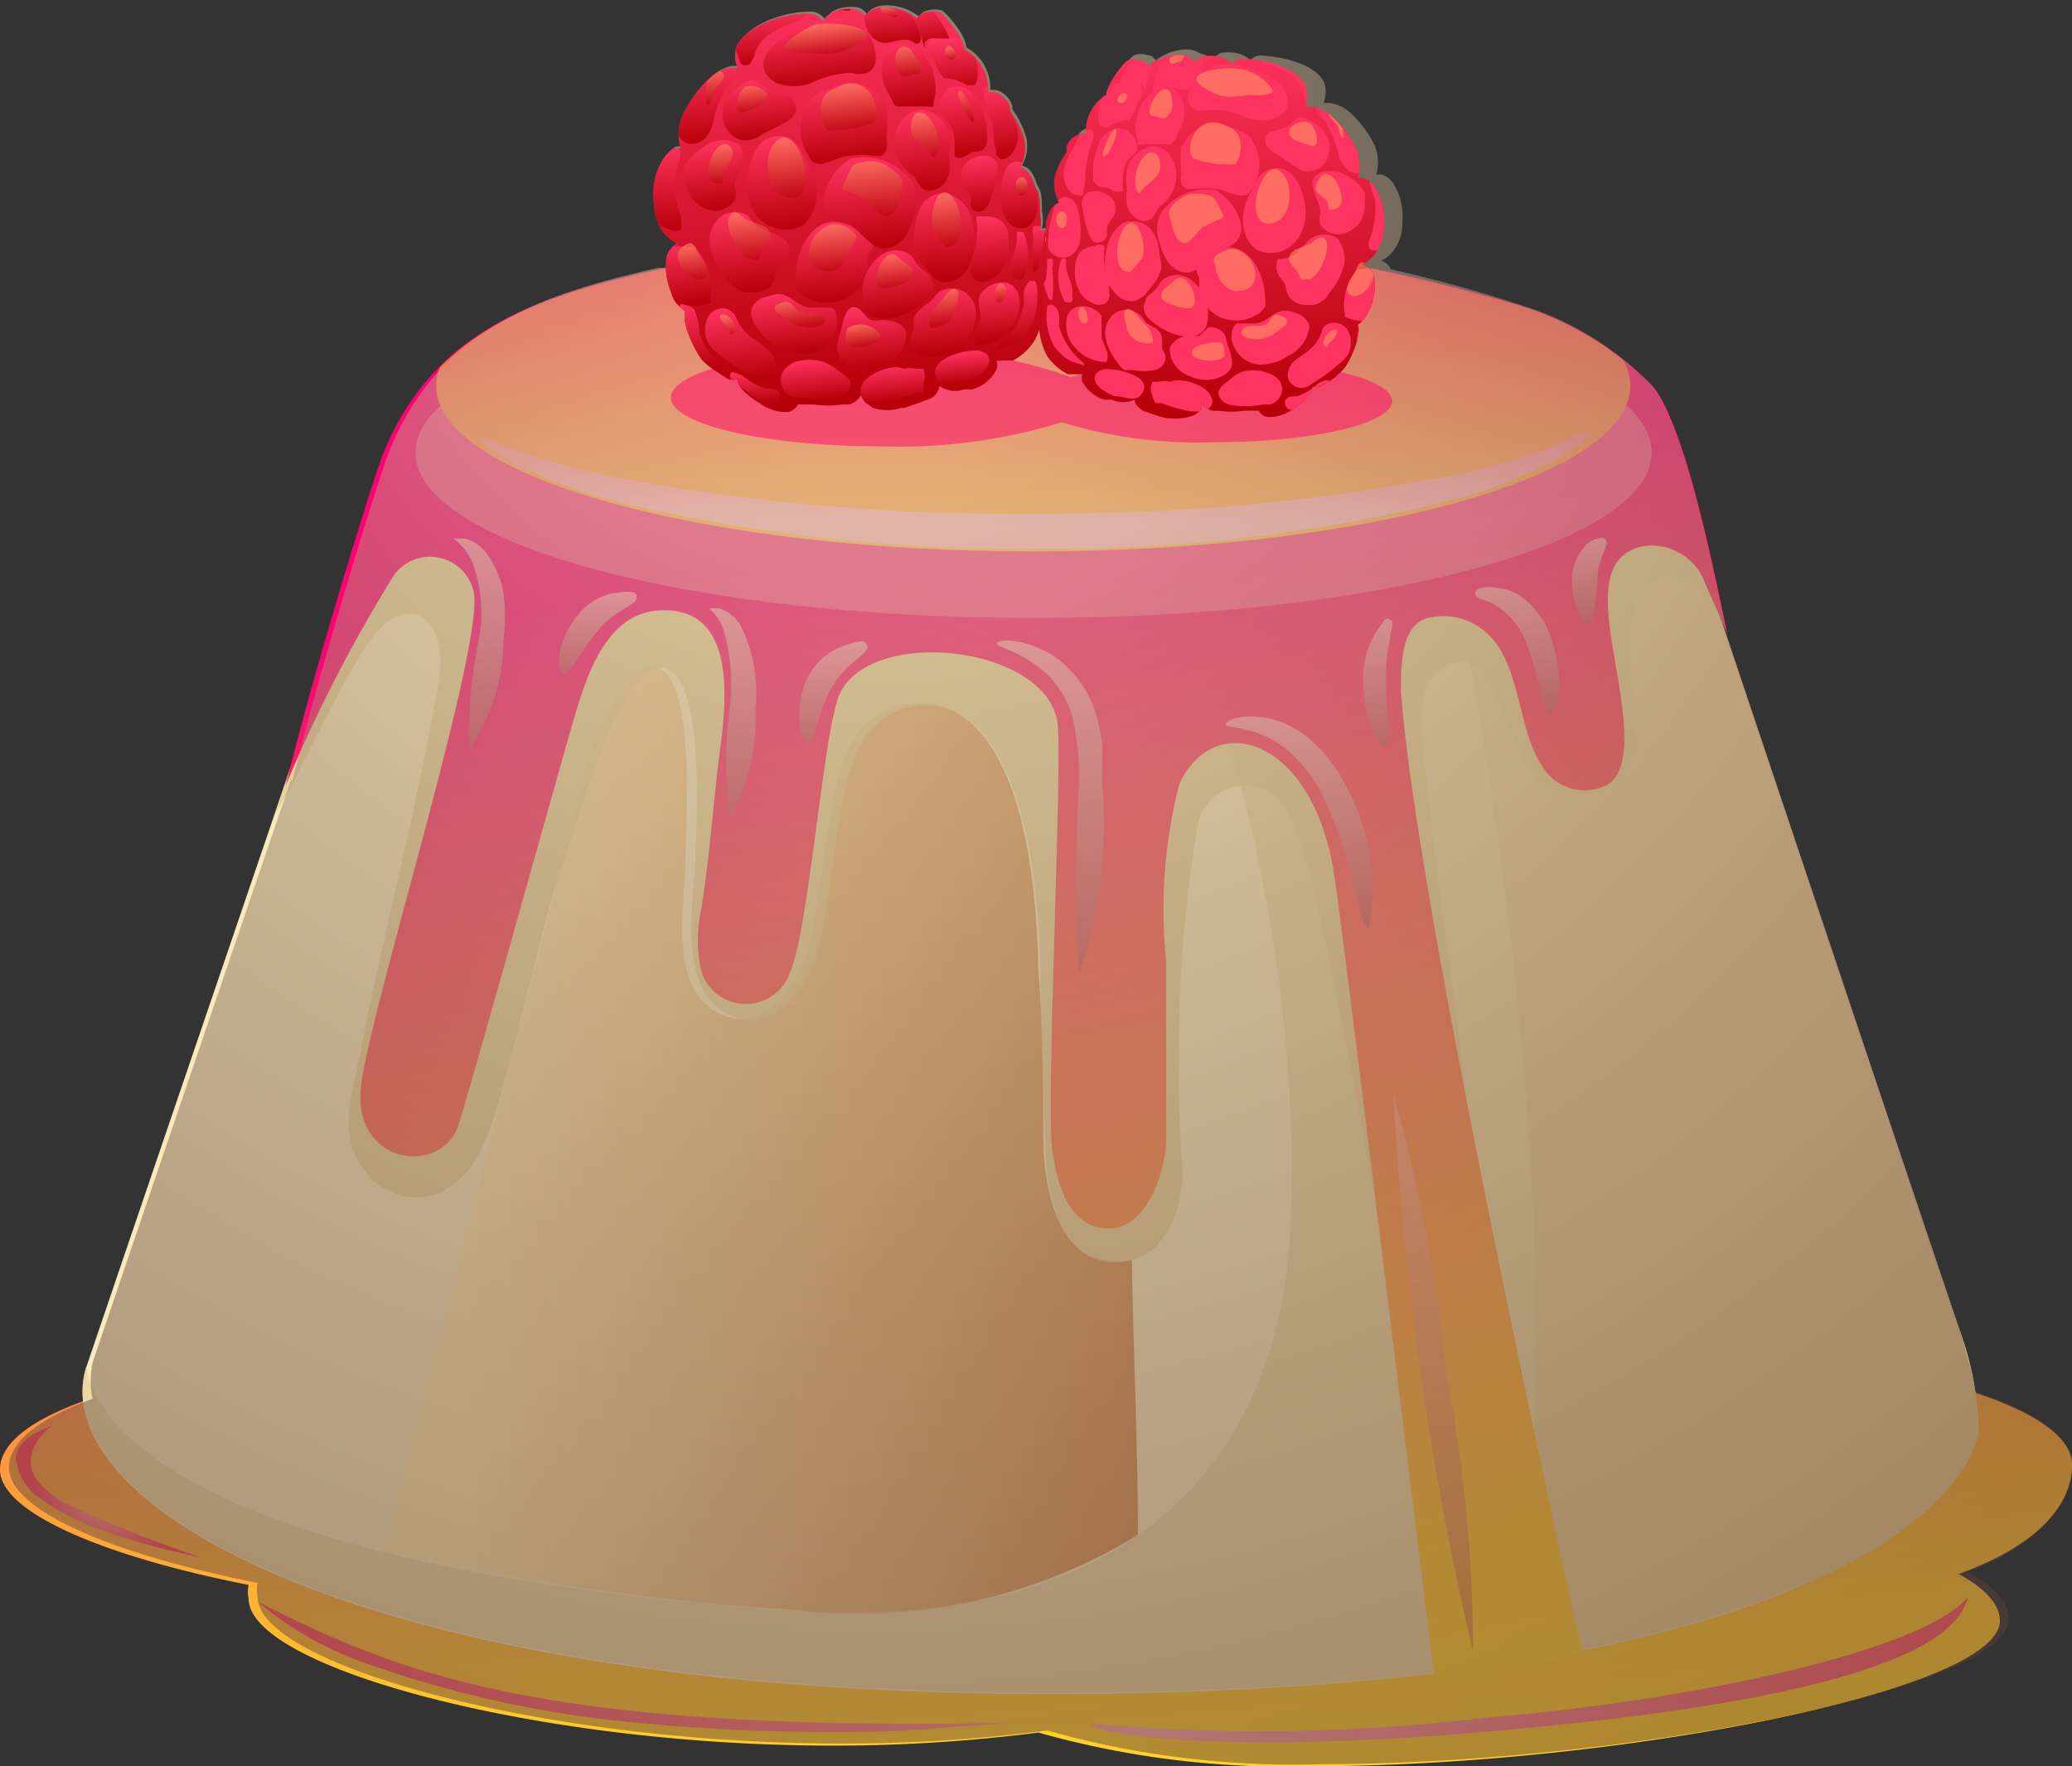 <svg xmlns="http://www.w3.org/2000/svg" xmlns:xlink="http://www.w3.org/1999/xlink" viewBox="0 0 30.17 25.72"><rect x="0" y="0" width="30.17" height="25.72" fill="#333333" stroke="none"/><defs><style>.cls-1{fill:none;}.cls-2{fill:url(#linear-gradient);}.cls-3{fill:url(#linear-gradient-2);}.cls-4{isolation:isolate;}.cls-5{fill:url(#linear-gradient-3);}.cls-6{fill:#f9e9bb;}.cls-13,.cls-7{opacity:0.8;}.cls-17,.cls-18,.cls-19,.cls-20,.cls-21,.cls-22,.cls-23,.cls-24,.cls-25,.cls-26,.cls-27,.cls-28,.cls-29,.cls-30,.cls-31,.cls-32,.cls-7,.cls-74{mix-blend-mode:screen;}.cls-7{fill:url(#linear-gradient-4);}.cls-10,.cls-13,.cls-8{fill:#e5cd91;}.cls-24,.cls-34,.cls-8{opacity:0.6;}.cls-10,.cls-13,.cls-34,.cls-8{mix-blend-mode:multiply;}.cls-9{opacity:0.7;}.cls-11{fill:#fff0ca;}.cls-12{clip-path:url(#clip-path);}.cls-14{fill:url(#linear-gradient-5);}.cls-15{fill:#ff8aa9;}.cls-15,.cls-33,.cls-74{opacity:0.5;}.cls-16{clip-path:url(#clip-path-2);}.cls-17{fill:url(#linear-gradient-6);}.cls-18{fill:url(#linear-gradient-7);}.cls-19{fill:url(#linear-gradient-8);}.cls-20{fill:url(#linear-gradient-9);}.cls-21{fill:url(#linear-gradient-10);}.cls-22{fill:url(#linear-gradient-11);}.cls-23{fill:url(#linear-gradient-12);}.cls-24{fill:url(#linear-gradient-13);}.cls-25{fill:url(#linear-gradient-14);}.cls-26{fill:url(#linear-gradient-15);}.cls-27{fill:url(#linear-gradient-16);}.cls-28{fill:url(#linear-gradient-17);}.cls-30{fill:url(#radial-gradient);}.cls-31{fill:url(#radial-gradient-2);}.cls-32{fill:url(#radial-gradient-3);}.cls-33{mix-blend-mode:overlay;fill:url(#radial-gradient-4);}.cls-34{fill:#ff166b;}.cls-35{clip-path:url(#clip-path-3);}.cls-36{fill:url(#linear-gradient-19);}.cls-37{fill:url(#linear-gradient-20);}.cls-38{fill:url(#linear-gradient-21);}.cls-39{fill:url(#linear-gradient-22);}.cls-40{fill:url(#linear-gradient-23);}.cls-41{fill:url(#linear-gradient-24);}.cls-42{fill:url(#linear-gradient-25);}.cls-43{fill:url(#linear-gradient-26);}.cls-44{fill:url(#linear-gradient-27);}.cls-45{fill:url(#linear-gradient-28);}.cls-46{fill:url(#linear-gradient-29);}.cls-47{fill:url(#linear-gradient-30);}.cls-48{fill:url(#linear-gradient-31);}.cls-49{fill:url(#linear-gradient-32);}.cls-50{fill:url(#linear-gradient-33);}.cls-51{fill:url(#linear-gradient-34);}.cls-52{fill:url(#linear-gradient-35);}.cls-53{fill:url(#linear-gradient-36);}.cls-54{fill:url(#linear-gradient-37);}.cls-55{fill:url(#linear-gradient-38);}.cls-56{fill:url(#linear-gradient-39);}.cls-57{fill:url(#linear-gradient-40);}.cls-58{fill:url(#linear-gradient-41);}.cls-59{fill:url(#linear-gradient-42);}.cls-60{fill:url(#linear-gradient-43);}.cls-61{fill:url(#linear-gradient-44);}.cls-62{fill:url(#linear-gradient-45);}.cls-63{fill:url(#linear-gradient-46);}.cls-64{fill:url(#linear-gradient-47);}.cls-65{fill:url(#linear-gradient-48);}.cls-66{fill:url(#linear-gradient-49);}.cls-67{fill:url(#linear-gradient-50);}.cls-68{fill:url(#linear-gradient-51);}.cls-69{fill:url(#linear-gradient-52);}.cls-70{fill:url(#linear-gradient-53);}.cls-71{fill:url(#linear-gradient-54);}.cls-72{fill:url(#linear-gradient-55);}.cls-73{fill:url(#linear-gradient-56);}.cls-75{fill:url(#linear-gradient-57);}.cls-76{fill:url(#linear-gradient-58);}.cls-77{fill:url(#linear-gradient-59);}.cls-78{fill:url(#linear-gradient-60);}.cls-79{fill:url(#linear-gradient-61);}.cls-80{fill:url(#linear-gradient-62);}.cls-81{fill:url(#linear-gradient-63);}.cls-82{fill:url(#linear-gradient-64);}.cls-83{fill:url(#linear-gradient-65);}.cls-84{fill:url(#linear-gradient-66);}.cls-85{fill:url(#linear-gradient-67);}.cls-86{fill:url(#linear-gradient-68);}.cls-87{fill:url(#linear-gradient-69);}.cls-88{fill:url(#linear-gradient-70);}.cls-89{fill:url(#linear-gradient-71);}.cls-90{fill:url(#linear-gradient-72);}.cls-91{fill:url(#linear-gradient-73);}.cls-92{fill:url(#linear-gradient-74);}.cls-93{fill:url(#linear-gradient-75);}.cls-94{fill:url(#linear-gradient-76);}.cls-95{fill:url(#linear-gradient-77);}.cls-96{fill:url(#linear-gradient-78);}.cls-97{fill:url(#linear-gradient-79);}.cls-98{clip-path:url(#clip-path-4);}.cls-99{fill:url(#linear-gradient-81);}.cls-100{fill:url(#linear-gradient-82);}.cls-101{fill:url(#linear-gradient-83);}.cls-102{fill:url(#linear-gradient-84);}.cls-103{fill:url(#linear-gradient-85);}.cls-104{fill:url(#linear-gradient-86);}.cls-105{fill:url(#linear-gradient-87);}.cls-106{fill:url(#linear-gradient-88);}.cls-107{fill:url(#linear-gradient-89);}.cls-108{fill:url(#linear-gradient-90);}.cls-109{fill:url(#linear-gradient-91);}.cls-110{fill:url(#linear-gradient-92);}.cls-111{fill:url(#linear-gradient-93);}.cls-112{fill:url(#linear-gradient-94);}.cls-113{fill:url(#linear-gradient-95);}.cls-114{fill:url(#linear-gradient-96);}.cls-115{fill:url(#linear-gradient-97);}.cls-116{fill:url(#linear-gradient-98);}.cls-117{fill:url(#linear-gradient-99);}.cls-118{fill:url(#linear-gradient-100);}.cls-119{fill:url(#linear-gradient-101);}.cls-120{fill:url(#linear-gradient-102);}.cls-121{fill:url(#linear-gradient-103);}.cls-122{fill:url(#linear-gradient-104);}.cls-123{fill:url(#linear-gradient-105);}.cls-124{fill:url(#linear-gradient-106);}.cls-125{fill:url(#linear-gradient-107);}.cls-126{fill:url(#linear-gradient-108);}.cls-127{fill:url(#linear-gradient-109);}.cls-128{fill:url(#linear-gradient-110);}.cls-129{fill:url(#linear-gradient-111);}.cls-130{fill:url(#linear-gradient-112);}.cls-131{fill:url(#linear-gradient-113);}.cls-132{fill:url(#linear-gradient-114);}.cls-133{fill:url(#linear-gradient-115);}.cls-134{fill:url(#linear-gradient-116);}.cls-135{fill:url(#linear-gradient-117);}.cls-136{fill:url(#linear-gradient-118);}.cls-137{fill:url(#linear-gradient-119);}.cls-138{fill:url(#linear-gradient-120);}.cls-139{fill:url(#linear-gradient-121);}.cls-140{fill:url(#linear-gradient-122);}.cls-141{fill:url(#linear-gradient-123);}.cls-142{fill:url(#linear-gradient-124);}.cls-143{fill:url(#linear-gradient-125);}.cls-144{fill:url(#linear-gradient-126);}.cls-145{fill:url(#linear-gradient-127);}.cls-146{fill:url(#linear-gradient-128);}.cls-147{fill:url(#linear-gradient-129);}.cls-148{fill:url(#linear-gradient-130);}.cls-149{fill:url(#linear-gradient-131);}.cls-150{fill:url(#linear-gradient-132);}.cls-151{fill:url(#linear-gradient-133);}.cls-152{fill:url(#linear-gradient-134);}.cls-153{fill:url(#linear-gradient-135);}.cls-154{fill:url(#linear-gradient-136);}.cls-155{fill:url(#linear-gradient-137);}.cls-156{fill:url(#linear-gradient-138);}.cls-157{fill:url(#linear-gradient-139);}.cls-158{fill:url(#linear-gradient-140);}.cls-159{fill:url(#linear-gradient-141);}</style><linearGradient id="linear-gradient" x1="254.33" y1="238.74" x2="254.31" y2="244.11" gradientUnits="userSpaceOnUse"><stop offset="0" stop-color="#ff335f"/><stop offset="1" stop-color="#b8000a"/></linearGradient><linearGradient id="linear-gradient-2" x1="248.87" y1="238.03" x2="248.85" y2="243.96" xlink:href="#linear-gradient"/><linearGradient id="linear-gradient-3" x1="250.68" y1="247.82" x2="251.95" y2="263.71" gradientUnits="userSpaceOnUse"><stop offset="0" stop-color="#ff0073"/><stop offset="0.03" stop-color="#ff0870"/><stop offset="0.39" stop-color="#ff5d52"/><stop offset="0.68" stop-color="#ff9c3c"/><stop offset="0.89" stop-color="#ffc22e"/><stop offset="1" stop-color="#ffd129"/></linearGradient><linearGradient id="linear-gradient-4" x1="243.34" y1="254.83" x2="257.56" y2="254.83" gradientUnits="userSpaceOnUse"><stop offset="0" stop-color="#ffe6a9"/><stop offset="1" stop-color="#b74800"/></linearGradient><clipPath id="clip-path" transform="translate(-236.54 -238.23)"><path class="cls-1" d="M265.35,259a4.58,4.58,0,0,0-.28-1.38c-.13-.37-3.62-10.78-4.08-12.16a3.68,3.68,0,0,0-.57-1.33,4.67,4.67,0,0,0-1.95-1.07,19,19,0,0,0-4.65-.85,30.08,30.08,0,0,0-4.65,0,18,18,0,0,0-4.66.87,4.83,4.83,0,0,0-1.69.9,2.76,2.76,0,0,0-.64,1.29c-.28.82-4.14,12.14-4.38,12.86-.63,1.95,3.83,4.77,14.1,4.77C263.54,262.87,265.34,259.77,265.35,259Z"/></clipPath><linearGradient id="linear-gradient-5" x1="250.66" y1="245.88" x2="253.96" y2="263.17" xlink:href="#linear-gradient-3"/><clipPath id="clip-path-2" transform="translate(-236.54 -238.23)"><path class="cls-1" d="M251.94,248.77c.07.58-.17,5.57-.08,6.2.06.42.21,1.14.81,1.15s.85-.9.85-1.29c0-.87,0-1.73,0-2.6a7.4,7.4,0,0,1,.19-2.58c.52-1.13,1.94-.81,2.38,1.08.23,1,1.34,12,1.34,12a10.92,10.92,0,0,0,2.15-.42s-2.41-10.75-2.64-14c0-.42,0-1,.43-1.08s.89.11,1.12.68.23,1.14.57,1.58a.72.72,0,0,0,.88.18c.35-.2.25-.92.2-1.28-.13-.94-.49-2.06.35-2.2a.83.83,0,0,1,.88.55l.33.74c-.06-.14-.53-2.9-1.08-3.6a4.51,4.51,0,0,0-2-1.21,25.63,25.63,0,0,0-12.58-.49c-1.63.37-3.2.85-3.93,2.69-.12.3-.94,2.91-1.41,4.81a21.36,21.36,0,0,1,1.58-3.07.65.65,0,0,1,1.15.22c.22.68-1.6,6.4-1.64,7.31-.06,1.09,1.2,1.21,1.43.47s1.25-4.41,1.64-5.78c.17-.56.43-1.64,1.26-1.7,1.3-.09.94,1.68.87,2.3s-.13,1.37-.24,2.05a2.11,2.11,0,0,0,0,.9.68.68,0,0,0,1.3,0c.25-.57.46-3.19.67-3.9C249,247.32,251.79,247.58,251.94,248.77Z"/></clipPath><linearGradient id="linear-gradient-6" x1="251.59" y1="246.1" x2="251.59" y2="241.09" gradientUnits="userSpaceOnUse"><stop offset="0" stop-color="#ffb959"/><stop offset="1" stop-color="#ff1a41"/></linearGradient><linearGradient id="linear-gradient-7" x1="251.64" y1="245.84" x2="251.64" y2="242.17" gradientUnits="userSpaceOnUse"><stop offset="0" stop-color="#ffb9c0"/><stop offset="1" stop-color="#ff1a41"/></linearGradient><linearGradient id="linear-gradient-8" x1="255.46" y1="248.66" x2="255.46" y2="251.75" gradientUnits="userSpaceOnUse"><stop offset="0" stop-color="#ffb9c0"/><stop offset="1" stop-color="#be4e5a"/></linearGradient><linearGradient id="linear-gradient-9" x1="256.63" y1="247.24" x2="256.63" y2="249.09" xlink:href="#linear-gradient-8"/><linearGradient id="linear-gradient-10" x1="251.8" y1="247.56" x2="251.8" y2="252.44" xlink:href="#linear-gradient-8"/><linearGradient id="linear-gradient-11" x1="247.2" y1="247.08" x2="247.2" y2="250.15" xlink:href="#linear-gradient-8"/><linearGradient id="linear-gradient-12" x1="248.68" y1="247.59" x2="248.68" y2="249.05" xlink:href="#linear-gradient-8"/><linearGradient id="linear-gradient-13" x1="257.09" y1="254.47" x2="257.71" y2="261.72" xlink:href="#linear-gradient-8"/><linearGradient id="linear-gradient-14" x1="243.5" y1="246.06" x2="243.5" y2="249.18" xlink:href="#linear-gradient-8"/><linearGradient id="linear-gradient-15" x1="245.24" y1="246.85" x2="245.24" y2="248.04" xlink:href="#linear-gradient-8"/><linearGradient id="linear-gradient-16" x1="258.63" y1="246.78" x2="258.63" y2="248.61" xlink:href="#linear-gradient-8"/><linearGradient id="linear-gradient-17" x1="259.68" y1="246.08" x2="259.68" y2="247.35" xlink:href="#linear-gradient-8"/><radialGradient id="radial-gradient" cx="255.4" cy="263.73" r="17.77" gradientUnits="userSpaceOnUse"><stop offset="0" stop-color="#ffa8a8"/><stop offset="0.1" stop-color="#ff9a9e"/><stop offset="0.52" stop-color="#ff6778"/><stop offset="0.83" stop-color="#ff4760"/><stop offset="1" stop-color="#ff3b57"/></radialGradient><radialGradient id="radial-gradient-2" cx="253.13" cy="263.59" r="17" xlink:href="#radial-gradient"/><radialGradient id="radial-gradient-3" cx="238.12" cy="259.97" r="1.17" xlink:href="#radial-gradient"/><radialGradient id="radial-gradient-4" cx="249.29" cy="239.96" r="26.23" gradientUnits="userSpaceOnUse"><stop offset="0" stop-color="#edddb4"/><stop offset="0.33" stop-color="#b49e82"/><stop offset="0.64" stop-color="#866b58"/><stop offset="0.87" stop-color="#694b3f"/><stop offset="1" stop-color="#5e3f35"/></radialGradient><clipPath id="clip-path-3" transform="translate(-236.54 -238.23)"><path class="cls-2" d="M251.7,242.13a.19.19,0,0,1,0-.11l.07,0a.55.55,0,0,1,0-.23.13.13,0,0,1,0-.06,2.33,2.33,0,0,1,0-.28.87.87,0,0,1,.07-.17.28.28,0,0,1,.12-.1.54.54,0,0,1-.06-.38,1,1,0,0,1,.17-.35l0-.06c0-.08.09-.19.21-.21h.07a.62.62,0,0,1,.3-.57h0c0-.15.25-.47.31-.5a.28.28,0,0,1,.17,0,.16.16,0,0,1,.13.08s0,0,0,0a.73.73,0,0,1,.48-.16.33.33,0,0,1,.15.05l.06.06a.18.18,0,0,1,.1-.09.64.64,0,0,1,.2,0,.44.44,0,0,1,.2.08l0,.06a.21.21,0,0,1,.21-.1c.26,0,.72.1.88.37a.4.4,0,0,1,0,.32h.1a.57.57,0,0,1,.3.15,1.61,1.61,0,0,1,.3.38.63.63,0,0,1,.07.51s0,0,0,0h0s.06,0,.08,0a.36.36,0,0,1,.16.12.9.9,0,0,1,.14.57.66.66,0,0,1-.07.32.53.53,0,0,1-.24.25.24.24,0,0,1,.17.19.86.86,0,0,1-.05.43.74.74,0,0,1-.08.15.38.38,0,0,1-.11.11s0,0,0,0c.07.17-.15.6-.21.65a.8.8,0,0,1-.17.15l-.16.1a.24.24,0,0,1-.12,0c0,.13-.21.28-.28.32h0a.53.53,0,0,1-.38.12.16.16,0,0,1-.12-.09l-.07,0-.14,0h0a1.21,1.21,0,0,1-.38,0,.32.32,0,0,1-.09,0,.31.31,0,0,1-.16-.11.19.19,0,0,1,0,.1l-.09.07a.72.72,0,0,1-.37.05h-.05a2.29,2.29,0,0,1-.28-.09.2.2,0,0,1-.11-.06.17.17,0,0,1-.07-.12.39.39,0,0,1-.33,0l-.11,0a.54.54,0,0,1-.32-.26.15.15,0,0,1,0-.11h-.09l-.12,0a.86.86,0,0,1-.3-.26,1,1,0,0,1-.11-.63.46.46,0,0,1,0-.09.31.31,0,0,1-.05-.1A1.72,1.72,0,0,1,251.7,242.13Z"/></clipPath><linearGradient id="linear-gradient-19" x1="531.68" y1="250.46" x2="531.68" y2="251.52" gradientTransform="matrix(-1, -0.09, -0.09, 1, 806.91, 40.97)" xlink:href="#linear-gradient"/><linearGradient id="linear-gradient-20" x1="532.33" y1="249.65" x2="532.33" y2="250.89" gradientTransform="matrix(-1, -0.09, -0.09, 1, 806.91, 40.97)" xlink:href="#linear-gradient"/><linearGradient id="linear-gradient-21" x1="533.06" y1="249.14" x2="533.06" y2="250.21" gradientTransform="matrix(-1, -0.09, -0.09, 1, 806.91, 40.97)" xlink:href="#linear-gradient"/><linearGradient id="linear-gradient-22" x1="532.1" y1="248.65" x2="532.1" y2="249.69" gradientTransform="matrix(-1, -0.09, -0.09, 1, 806.91, 40.97)" xlink:href="#linear-gradient"/><linearGradient id="linear-gradient-23" x1="533" y1="248.22" x2="533" y2="249.08" gradientTransform="matrix(-1, -0.09, -0.09, 1, 806.91, 40.97)" xlink:href="#linear-gradient"/><linearGradient id="linear-gradient-24" x1="531.88" y1="247.8" x2="531.88" y2="248.65" gradientTransform="matrix(-1, -0.09, -0.09, 1, 806.91, 40.97)" xlink:href="#linear-gradient"/><linearGradient id="linear-gradient-25" x1="532.86" y1="247.63" x2="532.86" y2="248.25" gradientTransform="matrix(-1, -0.09, -0.09, 1, 806.91, 40.97)" xlink:href="#linear-gradient"/><linearGradient id="linear-gradient-26" x1="533.64" y1="248.28" x2="533.64" y2="248.97" gradientTransform="matrix(-1, -0.09, -0.09, 1, 806.91, 40.97)" xlink:href="#linear-gradient"/><linearGradient id="linear-gradient-27" x1="533.46" y1="247.74" x2="533.46" y2="248.33" gradientTransform="matrix(-1, -0.09, -0.09, 1, 806.91, 40.97)" xlink:href="#linear-gradient"/><linearGradient id="linear-gradient-28" x1="533.65" y1="248.88" x2="533.65" y2="249.81" gradientTransform="matrix(-1, -0.09, -0.09, 1, 806.91, 40.97)" xlink:href="#linear-gradient"/><linearGradient id="linear-gradient-29" x1="533.21" y1="250.21" x2="533.21" y2="251.38" gradientTransform="matrix(-1, -0.09, -0.09, 1, 806.91, 40.97)" xlink:href="#linear-gradient"/><linearGradient id="linear-gradient-30" x1="531.21" y1="249.25" x2="531.21" y2="250.5" gradientTransform="matrix(-1, -0.09, -0.09, 1, 806.91, 40.97)" xlink:href="#linear-gradient"/><linearGradient id="linear-gradient-31" x1="532.53" y1="250.92" x2="532.53" y2="251.79" gradientTransform="matrix(-1, -0.09, -0.09, 1, 806.91, 40.97)" xlink:href="#linear-gradient"/><linearGradient id="linear-gradient-32" x1="533.77" y1="249.83" x2="533.77" y2="250.56" gradientTransform="matrix(-1, -0.09, -0.09, 1, 806.91, 40.97)" xlink:href="#linear-gradient"/><linearGradient id="linear-gradient-33" x1="530.99" y1="248.47" x2="530.99" y2="249.26" gradientTransform="matrix(-1, -0.09, -0.09, 1, 806.91, 40.97)" xlink:href="#linear-gradient"/><linearGradient id="linear-gradient-34" x1="531.29" y1="247.57" x2="531.29" y2="248.3" gradientTransform="matrix(-1, -0.09, -0.09, 1, 806.91, 40.97)" xlink:href="#linear-gradient"/><linearGradient id="linear-gradient-35" x1="532.18" y1="247.57" x2="532.18" y2="247.74" gradientTransform="matrix(-1, -0.09, -0.09, 1, 806.91, 40.97)" xlink:href="#linear-gradient"/><linearGradient id="linear-gradient-36" x1="530.31" y1="248.16" x2="530.31" y2="249.22" gradientTransform="matrix(-1, -0.09, -0.09, 1, 806.91, 40.97)" xlink:href="#linear-gradient"/><linearGradient id="linear-gradient-37" x1="533.79" y1="250.64" x2="533.79" y2="251.49" gradientTransform="matrix(-1, -0.09, -0.09, 1, 806.91, 40.97)" xlink:href="#linear-gradient"/><linearGradient id="linear-gradient-38" x1="534.18" y1="248.94" x2="534.18" y2="249.91" gradientTransform="matrix(-1, -0.09, -0.09, 1, 806.91, 40.97)" xlink:href="#linear-gradient"/><linearGradient id="linear-gradient-39" x1="530.33" y1="249.22" x2="530.33" y2="250.13" gradientTransform="matrix(-1, -0.09, -0.09, 1, 806.91, 40.97)" xlink:href="#linear-gradient"/><linearGradient id="linear-gradient-40" x1="530.64" y1="250.17" x2="530.64" y2="251.25" gradientTransform="matrix(-1, -0.09, -0.09, 1, 806.91, 40.97)" xlink:href="#linear-gradient"/><linearGradient id="linear-gradient-41" x1="531.14" y1="251.31" x2="531.14" y2="252.13" gradientTransform="matrix(-1, -0.09, -0.09, 1, 806.91, 40.97)" xlink:href="#linear-gradient"/><linearGradient id="linear-gradient-42" x1="532.1" y1="251.62" x2="532.1" y2="252.45" gradientTransform="matrix(-1, -0.09, -0.09, 1, 806.91, 40.97)" xlink:href="#linear-gradient"/><linearGradient id="linear-gradient-43" x1="533.06" y1="251.45" x2="533.06" y2="252.37" gradientTransform="matrix(-1, -0.09, -0.09, 1, 806.91, 40.97)" xlink:href="#linear-gradient"/><linearGradient id="linear-gradient-44" x1="533.76" y1="251.51" x2="533.76" y2="252.29" gradientTransform="matrix(-1, -0.09, -0.09, 1, 806.91, 40.97)" xlink:href="#linear-gradient"/><linearGradient id="linear-gradient-45" x1="534.15" y1="250.89" x2="534.15" y2="251.56" gradientTransform="matrix(-1, -0.09, -0.09, 1, 806.91, 40.97)" xlink:href="#linear-gradient"/><linearGradient id="linear-gradient-46" x1="534.24" y1="249.95" x2="534.24" y2="250.83" gradientTransform="matrix(-1, -0.09, -0.09, 1, 806.91, 40.97)" xlink:href="#linear-gradient"/><linearGradient id="linear-gradient-47" x1="529.65" y1="249.18" x2="529.65" y2="250.31" gradientTransform="matrix(-1, -0.09, -0.09, 1, 806.91, 40.97)" xlink:href="#linear-gradient"/><linearGradient id="linear-gradient-48" x1="529.8" y1="250.45" x2="529.8" y2="251.32" gradientTransform="matrix(-1, -0.09, -0.09, 1, 806.91, 40.97)" xlink:href="#linear-gradient"/><linearGradient id="linear-gradient-49" x1="530.38" y1="251.42" x2="530.38" y2="252.41" gradientTransform="matrix(-1, -0.09, -0.09, 1, 806.91, 40.97)" xlink:href="#linear-gradient"/><linearGradient id="linear-gradient-50" x1="531.31" y1="252.22" x2="531.31" y2="252.77" gradientTransform="matrix(-1, -0.09, -0.09, 1, 806.91, 40.97)" xlink:href="#linear-gradient"/><linearGradient id="linear-gradient-51" x1="532.35" y1="252.41" x2="532.35" y2="252.91" gradientTransform="matrix(-1, -0.09, -0.09, 1, 806.91, 40.97)" xlink:href="#linear-gradient"/><linearGradient id="linear-gradient-52" x1="533.25" y1="252.36" x2="533.25" y2="252.77" gradientTransform="matrix(-1, -0.09, -0.09, 1, 806.91, 40.97)" xlink:href="#linear-gradient"/><linearGradient id="linear-gradient-53" x1="534.03" y1="251.54" x2="534.03" y2="252.4" gradientTransform="matrix(-1, -0.09, -0.09, 1, 806.91, 40.97)" xlink:href="#linear-gradient"/><linearGradient id="linear-gradient-54" x1="534.42" y1="250.82" x2="534.42" y2="251.46" gradientTransform="matrix(-1, -0.09, -0.09, 1, 806.91, 40.97)" xlink:href="#linear-gradient"/><linearGradient id="linear-gradient-55" x1="529.86" y1="251.29" x2="529.86" y2="252.2" gradientTransform="matrix(-1, -0.09, -0.09, 1, 806.91, 40.97)" xlink:href="#linear-gradient"/><linearGradient id="linear-gradient-56" x1="530.51" y1="252.26" x2="530.51" y2="252.73" gradientTransform="matrix(-1, -0.09, -0.09, 1, 806.91, 40.97)" xlink:href="#linear-gradient"/><linearGradient id="linear-gradient-57" x1="531.72" y1="250.48" x2="531.72" y2="251.1" gradientTransform="matrix(-1, -0.09, -0.09, 1, 806.91, 40.97)" gradientUnits="userSpaceOnUse"><stop offset="0" stop-color="#ffa666"/><stop offset="1" stop-color="#b8000a"/></linearGradient><linearGradient id="linear-gradient-58" x1="532.36" y1="249.68" x2="532.36" y2="250.47" xlink:href="#linear-gradient-57"/><linearGradient id="linear-gradient-59" x1="533.12" y1="249.16" x2="533.12" y2="249.77" xlink:href="#linear-gradient-57"/><linearGradient id="linear-gradient-60" x1="532.16" y1="248.68" x2="532.16" y2="249.27" xlink:href="#linear-gradient-57"/><linearGradient id="linear-gradient-61" x1="533" y1="248.26" x2="533" y2="248.67" xlink:href="#linear-gradient-57"/><linearGradient id="linear-gradient-62" x1="531.97" y1="247.87" x2="531.97" y2="248.26" xlink:href="#linear-gradient-57"/><linearGradient id="linear-gradient-63" x1="532.85" y1="247.72" x2="532.85" y2="247.88" xlink:href="#linear-gradient-57"/><linearGradient id="linear-gradient-64" x1="533.58" y1="248.37" x2="533.58" y2="248.52" xlink:href="#linear-gradient-57"/><linearGradient id="linear-gradient-65" x1="533.71" y1="248.9" x2="533.71" y2="249.32" xlink:href="#linear-gradient-57"/><linearGradient id="linear-gradient-66" x1="533.27" y1="250.25" x2="533.27" y2="250.96" xlink:href="#linear-gradient-57"/><linearGradient id="linear-gradient-67" x1="531.25" y1="249.28" x2="531.25" y2="250.08" xlink:href="#linear-gradient-57"/><linearGradient id="linear-gradient-68" x1="532.5" y1="250.97" x2="532.5" y2="251.41" xlink:href="#linear-gradient-57"/><linearGradient id="linear-gradient-69" x1="530.9" y1="248.54" x2="530.9" y2="248.88" xlink:href="#linear-gradient-57"/><linearGradient id="linear-gradient-70" x1="530.44" y1="248.29" x2="530.44" y2="248.73" xlink:href="#linear-gradient-57"/><linearGradient id="linear-gradient-71" x1="530.44" y1="249.27" x2="530.44" y2="249.78" xlink:href="#linear-gradient-57"/><linearGradient id="linear-gradient-72" x1="530.68" y1="250.2" x2="530.68" y2="250.83" xlink:href="#linear-gradient-57"/><linearGradient id="linear-gradient-73" x1="531.22" y1="251.4" x2="531.22" y2="251.77" xlink:href="#linear-gradient-57"/><linearGradient id="linear-gradient-74" x1="531.99" y1="251.85" x2="531.99" y2="252.14" xlink:href="#linear-gradient-57"/><linearGradient id="linear-gradient-75" x1="533.05" y1="251.49" x2="533.05" y2="251.97" xlink:href="#linear-gradient-57"/><linearGradient id="linear-gradient-76" x1="533.86" y1="251.52" x2="533.86" y2="251.78" xlink:href="#linear-gradient-57"/><linearGradient id="linear-gradient-77" x1="534.28" y1="250.16" x2="534.28" y2="250.41" xlink:href="#linear-gradient-57"/><linearGradient id="linear-gradient-78" x1="529.89" y1="250.54" x2="529.89" y2="251.01" xlink:href="#linear-gradient-57"/><linearGradient id="linear-gradient-79" x1="530.25" y1="251.52" x2="530.25" y2="251.78" xlink:href="#linear-gradient-57"/><clipPath id="clip-path-4" transform="translate(-236.54 -238.23)"><path class="cls-3" d="M251.76,241.71a.19.19,0,0,0,0-.12.12.12,0,0,0-.08,0,.55.55,0,0,0,0-.26.17.17,0,0,0,0-.07c0-.1,0-.21-.07-.31a.71.71,0,0,0-.08-.18.23.23,0,0,0-.14-.1.55.55,0,0,0,.06-.42,1.36,1.36,0,0,0-.2-.4l0-.05a.35.35,0,0,0-.24-.23h-.08a.68.68,0,0,0-.35-.62h0c0-.17-.29-.51-.36-.54a.36.36,0,0,0-.19,0,.19.19,0,0,0-.14.09,0,0,0,0,0,0,0,.76.76,0,0,0-.53-.16.38.38,0,0,0-.17.06l-.06.06a.24.24,0,0,0-.12-.09.56.56,0,0,0-.22,0,.38.38,0,0,0-.21.1.19.19,0,0,0-.06.07.25.25,0,0,0-.24-.11c-.28,0-.79.13-1,.44a.43.43,0,0,0,0,.35h-.12a.7.7,0,0,0-.32.18,1.79,1.79,0,0,0-.32.43.7.7,0,0,0-.07.56s0,0,0,0h0l-.09,0a.45.45,0,0,0-.16.15.94.94,0,0,0-.14.63.8.8,0,0,0,.08.35.52.52,0,0,0,.27.26.27.27,0,0,0-.17.22,1,1,0,0,0,.07.48.51.51,0,0,0,.08.17.69.69,0,0,0,.13.11l0,0c-.07.2.19.66.25.72a1,1,0,0,0,.2.16l.17.11a.22.22,0,0,0,.14,0c0,.15.24.3.32.35h0a.65.65,0,0,0,.42.13.22.22,0,0,0,.14-.11l.08,0,.15,0h0a1.49,1.49,0,0,0,.42,0l.1,0a.3.3,0,0,0,.17-.14.25.25,0,0,0,.07.12l.1.07a.67.67,0,0,0,.41,0h.05l.31-.11a.33.33,0,0,0,.13-.07.27.27,0,0,0,.07-.14.39.39,0,0,0,.36.05l.12,0a.56.56,0,0,0,.35-.29.2.2,0,0,0,0-.13.34.34,0,0,0,.1,0l.14,0a.84.84,0,0,0,.32-.3,1.08,1.08,0,0,0,.1-.69.19.19,0,0,0,0-.1.24.24,0,0,0,.06-.11A1.85,1.85,0,0,0,251.76,241.71Z"/></clipPath><linearGradient id="linear-gradient-81" x1="-118.1" y1="205.75" x2="-118.1" y2="206.92" gradientTransform="translate(341.33 23.13) rotate(-6.83)" xlink:href="#linear-gradient"/><linearGradient id="linear-gradient-82" x1="-117.38" y1="204.86" x2="-117.38" y2="206.23" gradientTransform="translate(341.33 23.13) rotate(-6.83)" xlink:href="#linear-gradient"/><linearGradient id="linear-gradient-83" x1="-116.58" y1="204.3" x2="-116.58" y2="205.48" gradientTransform="translate(341.33 23.13) rotate(-6.83)" xlink:href="#linear-gradient"/><linearGradient id="linear-gradient-84" x1="-117.64" y1="203.76" x2="-117.64" y2="204.91" gradientTransform="translate(341.33 23.13) rotate(-6.83)" xlink:href="#linear-gradient"/><linearGradient id="linear-gradient-85" x1="-116.63" y1="203.27" x2="-116.63" y2="204.23" gradientTransform="translate(341.33 23.13) rotate(-6.83)" xlink:href="#linear-gradient"/><linearGradient id="linear-gradient-86" x1="-117.88" y1="202.82" x2="-117.88" y2="203.75" gradientTransform="translate(341.33 23.13) rotate(-6.83)" xlink:href="#linear-gradient"/><linearGradient id="linear-gradient-87" x1="-116.79" y1="202.62" x2="-116.79" y2="203.31" gradientTransform="translate(341.33 23.13) rotate(-6.83)" xlink:href="#linear-gradient"/><linearGradient id="linear-gradient-88" x1="-115.92" y1="203.34" x2="-115.92" y2="204.11" gradientTransform="translate(341.33 23.13) rotate(-6.83)" xlink:href="#linear-gradient"/><linearGradient id="linear-gradient-89" x1="-116.13" y1="202.74" x2="-116.13" y2="203.4" gradientTransform="translate(341.33 23.13) rotate(-6.83)" xlink:href="#linear-gradient"/><linearGradient id="linear-gradient-90" x1="-115.91" y1="204" x2="-115.91" y2="205.04" gradientTransform="translate(341.33 23.13) rotate(-6.83)" xlink:href="#linear-gradient"/><linearGradient id="linear-gradient-91" x1="-116.4" y1="205.48" x2="-116.4" y2="206.77" gradientTransform="translate(341.33 23.13) rotate(-6.83)" xlink:href="#linear-gradient"/><linearGradient id="linear-gradient-92" x1="-118.62" y1="204.42" x2="-118.62" y2="205.8" gradientTransform="translate(341.33 23.13) rotate(-6.83)" xlink:href="#linear-gradient"/><linearGradient id="linear-gradient-93" x1="-117.16" y1="206.26" x2="-117.16" y2="207.23" gradientTransform="translate(341.33 23.13) rotate(-6.83)" xlink:href="#linear-gradient"/><linearGradient id="linear-gradient-94" x1="-115.78" y1="205.05" x2="-115.78" y2="205.86" gradientTransform="translate(341.33 23.13) rotate(-6.83)" xlink:href="#linear-gradient"/><linearGradient id="linear-gradient-95" x1="-118.86" y1="203.55" x2="-118.86" y2="204.43" gradientTransform="translate(341.33 23.13) rotate(-6.83)" xlink:href="#linear-gradient"/><linearGradient id="linear-gradient-96" x1="-118.52" y1="202.56" x2="-118.52" y2="203.37" gradientTransform="translate(341.33 23.13) rotate(-6.83)" xlink:href="#linear-gradient"/><linearGradient id="linear-gradient-97" x1="-117.55" y1="202.56" x2="-117.55" y2="202.75" gradientTransform="translate(341.33 23.13) rotate(-6.83)" xlink:href="#linear-gradient"/><linearGradient id="linear-gradient-98" x1="-119.62" y1="203.21" x2="-119.62" y2="204.38" gradientTransform="translate(341.33 23.13) rotate(-6.83)" xlink:href="#linear-gradient"/><linearGradient id="linear-gradient-99" x1="-115.76" y1="205.95" x2="-115.76" y2="206.89" gradientTransform="translate(341.33 23.13) rotate(-6.83)" xlink:href="#linear-gradient"/><linearGradient id="linear-gradient-100" x1="-115.33" y1="204.07" x2="-115.33" y2="205.14" gradientTransform="translate(341.33 23.13) rotate(-6.83)" xlink:href="#linear-gradient"/><linearGradient id="linear-gradient-101" x1="-119.59" y1="204.38" x2="-119.59" y2="205.39" gradientTransform="translate(341.33 23.13) rotate(-6.83)" xlink:href="#linear-gradient"/><linearGradient id="linear-gradient-102" x1="-119.25" y1="205.44" x2="-119.25" y2="206.63" gradientTransform="translate(341.33 23.13) rotate(-6.83)" xlink:href="#linear-gradient"/><linearGradient id="linear-gradient-103" x1="-118.69" y1="206.69" x2="-118.69" y2="207.6" gradientTransform="translate(341.33 23.13) rotate(-6.83)" xlink:href="#linear-gradient"/><linearGradient id="linear-gradient-104" x1="-117.64" y1="207.04" x2="-117.64" y2="207.96" gradientTransform="translate(341.33 23.13) rotate(-6.83)" xlink:href="#linear-gradient"/><linearGradient id="linear-gradient-105" x1="-116.57" y1="206.85" x2="-116.57" y2="207.86" gradientTransform="translate(341.33 23.13) rotate(-6.83)" xlink:href="#linear-gradient"/><linearGradient id="linear-gradient-106" x1="-115.79" y1="206.92" x2="-115.79" y2="207.78" gradientTransform="translate(341.33 23.13) rotate(-6.83)" xlink:href="#linear-gradient"/><linearGradient id="linear-gradient-107" x1="-115.36" y1="206.23" x2="-115.36" y2="206.97" gradientTransform="translate(341.33 23.13) rotate(-6.83)" xlink:href="#linear-gradient"/><linearGradient id="linear-gradient-108" x1="-115.27" y1="205.19" x2="-115.27" y2="206.17" gradientTransform="translate(341.33 23.13) rotate(-6.83)" xlink:href="#linear-gradient"/><linearGradient id="linear-gradient-109" x1="-120.35" y1="204.34" x2="-120.35" y2="205.59" gradientTransform="translate(341.33 23.13) rotate(-6.83)" xlink:href="#linear-gradient"/><linearGradient id="linear-gradient-110" x1="-120.18" y1="205.74" x2="-120.18" y2="206.71" gradientTransform="translate(341.33 23.13) rotate(-6.83)" xlink:href="#linear-gradient"/><linearGradient id="linear-gradient-111" x1="-119.54" y1="206.81" x2="-119.54" y2="207.91" gradientTransform="translate(341.33 23.13) rotate(-6.83)" xlink:href="#linear-gradient"/><linearGradient id="linear-gradient-112" x1="-118.51" y1="207.7" x2="-118.51" y2="208.31" gradientTransform="translate(341.33 23.13) rotate(-6.83)" xlink:href="#linear-gradient"/><linearGradient id="linear-gradient-113" x1="-117.36" y1="207.92" x2="-117.36" y2="208.47" gradientTransform="translate(341.33 23.13) rotate(-6.83)" xlink:href="#linear-gradient"/><linearGradient id="linear-gradient-114" x1="-116.36" y1="207.86" x2="-116.36" y2="208.31" gradientTransform="translate(341.33 23.13) rotate(-6.83)" xlink:href="#linear-gradient"/><linearGradient id="linear-gradient-115" x1="-115.5" y1="206.95" x2="-115.5" y2="207.9" gradientTransform="translate(341.33 23.13) rotate(-6.83)" xlink:href="#linear-gradient"/><linearGradient id="linear-gradient-116" x1="-115.07" y1="206.15" x2="-115.07" y2="206.86" gradientTransform="translate(341.33 23.13) rotate(-6.83)" xlink:href="#linear-gradient"/><linearGradient id="linear-gradient-117" x1="-120.12" y1="206.68" x2="-120.12" y2="207.68" gradientTransform="translate(341.33 23.13) rotate(-6.83)" xlink:href="#linear-gradient"/><linearGradient id="linear-gradient-118" x1="-119.4" y1="207.74" x2="-119.4" y2="208.26" gradientTransform="translate(341.33 23.13) rotate(-6.83)" xlink:href="#linear-gradient"/><linearGradient id="linear-gradient-119" x1="-118.06" y1="205.78" x2="-118.06" y2="206.46" gradientTransform="translate(341.33 23.13) rotate(-6.83)" xlink:href="#linear-gradient-57"/><linearGradient id="linear-gradient-120" x1="-117.35" y1="204.89" x2="-117.35" y2="205.76" gradientTransform="translate(341.33 23.13) rotate(-6.83)" xlink:href="#linear-gradient-57"/><linearGradient id="linear-gradient-121" x1="-116.5" y1="204.32" x2="-116.5" y2="204.99" gradientTransform="translate(341.33 23.13) rotate(-6.83)" xlink:href="#linear-gradient-57"/><linearGradient id="linear-gradient-122" x1="-117.56" y1="203.78" x2="-117.56" y2="204.44" gradientTransform="translate(341.33 23.13) rotate(-6.83)" xlink:href="#linear-gradient-57"/><linearGradient id="linear-gradient-123" x1="-116.64" y1="203.32" x2="-116.64" y2="203.78" gradientTransform="translate(341.33 23.13) rotate(-6.83)" xlink:href="#linear-gradient-57"/><linearGradient id="linear-gradient-124" x1="-117.78" y1="202.89" x2="-117.78" y2="203.32" gradientTransform="translate(341.33 23.13) rotate(-6.83)" xlink:href="#linear-gradient-57"/><linearGradient id="linear-gradient-125" x1="-116.81" y1="202.73" x2="-116.81" y2="202.9" gradientTransform="translate(341.33 23.13) rotate(-6.83)" xlink:href="#linear-gradient-57"/><linearGradient id="linear-gradient-126" x1="-116" y1="203.44" x2="-116" y2="203.61" gradientTransform="translate(341.33 23.13) rotate(-6.83)" xlink:href="#linear-gradient-57"/><linearGradient id="linear-gradient-127" x1="-115.85" y1="204.03" x2="-115.85" y2="204.5" gradientTransform="translate(341.33 23.13) rotate(-6.83)" xlink:href="#linear-gradient-57"/><linearGradient id="linear-gradient-128" x1="-116.34" y1="205.52" x2="-116.34" y2="206.31" gradientTransform="translate(341.33 23.13) rotate(-6.83)" xlink:href="#linear-gradient-57"/><linearGradient id="linear-gradient-129" x1="-118.58" y1="204.45" x2="-118.58" y2="205.33" gradientTransform="translate(341.33 23.13) rotate(-6.83)" xlink:href="#linear-gradient-57"/><linearGradient id="linear-gradient-130" x1="-117.19" y1="206.32" x2="-117.19" y2="206.81" gradientTransform="translate(341.33 23.13) rotate(-6.83)" xlink:href="#linear-gradient-57"/><linearGradient id="linear-gradient-131" x1="-118.96" y1="203.62" x2="-118.96" y2="204.01" gradientTransform="translate(341.33 23.13) rotate(-6.83)" xlink:href="#linear-gradient-57"/><linearGradient id="linear-gradient-132" x1="-119.47" y1="203.35" x2="-119.47" y2="203.84" gradientTransform="translate(341.33 23.13) rotate(-6.83)" xlink:href="#linear-gradient-57"/><linearGradient id="linear-gradient-133" x1="-119.47" y1="204.44" x2="-119.47" y2="205.01" gradientTransform="translate(341.33 23.13) rotate(-6.83)" xlink:href="#linear-gradient-57"/><linearGradient id="linear-gradient-134" x1="-119.21" y1="205.46" x2="-119.21" y2="206.16" gradientTransform="translate(341.33 23.13) rotate(-6.83)" xlink:href="#linear-gradient-57"/><linearGradient id="linear-gradient-135" x1="-118.61" y1="206.79" x2="-118.61" y2="207.2" gradientTransform="translate(341.33 23.13) rotate(-6.83)" xlink:href="#linear-gradient-57"/><linearGradient id="linear-gradient-136" x1="-117.75" y1="207.29" x2="-117.75" y2="207.61" gradientTransform="translate(341.33 23.13) rotate(-6.83)" xlink:href="#linear-gradient-57"/><linearGradient id="linear-gradient-137" x1="-116.58" y1="206.9" x2="-116.58" y2="207.42" gradientTransform="translate(341.33 23.13) rotate(-6.83)" xlink:href="#linear-gradient-57"/><linearGradient id="linear-gradient-138" x1="-115.69" y1="206.93" x2="-115.69" y2="207.21" gradientTransform="translate(341.33 23.13) rotate(-6.83)" xlink:href="#linear-gradient-57"/><linearGradient id="linear-gradient-139" x1="-115.22" y1="205.43" x2="-115.22" y2="205.7" gradientTransform="translate(341.33 23.13) rotate(-6.83)" xlink:href="#linear-gradient-57"/><linearGradient id="linear-gradient-140" x1="-120.08" y1="205.84" x2="-120.08" y2="206.36" gradientTransform="translate(341.33 23.13) rotate(-6.83)" xlink:href="#linear-gradient-57"/><linearGradient id="linear-gradient-141" x1="-119.68" y1="206.93" x2="-119.68" y2="207.21" gradientTransform="translate(341.33 23.13) rotate(-6.83)" xlink:href="#linear-gradient-57"/></defs><title>pudding</title><g class="cls-4"><g id="Layer_1" data-name="Layer 1"><g id="_11" data-name="11"><path class="cls-5" d="M266.71,259.56c0-1-3.37-1.8-7.68-1.8s-4.35.79-4.35,1.83a1,1,0,0,0,.16.52c-.45,0-.89.08-1.29.13s-.81-.16-1.26-.22a.65.65,0,0,0,.12-.36c0-1-3.87-1.82-8.19-1.82s-7.68.75-7.68,1.79c0,.62,1.49,1.26,3.62,1.68a.48.48,0,0,0,0,.2c0,1,4.19,2.14,8.5,2.14a23.31,23.31,0,0,0,3-.19,13.22,13.22,0,0,0,4,.49c4.31,0,10-1.08,10-2.12,0-.24-.22-.47-.6-.68C266.23,260.73,266.71,260.13,266.71,259.56Z" transform="translate(-236.54 -238.23)"/><g id="_11-2" data-name="11"><path class="cls-6" d="M265.35,259a4.58,4.58,0,0,0-.28-1.38c-.13-.37-3.62-10.78-4.08-12.16a3.68,3.68,0,0,0-.57-1.33,4.67,4.67,0,0,0-1.95-1.07,19,19,0,0,0-4.65-.85,30.08,30.08,0,0,0-4.65,0,18,18,0,0,0-4.66.87,4.83,4.83,0,0,0-1.69.9,2.76,2.76,0,0,0-.64,1.29c-.28.82-4.14,12.14-4.38,12.86-.63,1.95,3.83,4.77,14.1,4.77C263.54,262.87,265.34,259.77,265.35,259Z" transform="translate(-236.54 -238.23)"/><path class="cls-7" d="M248.06,261.67a7.77,7.77,0,0,0,5.05-1.09c0-1.11-.06-2.52-.09-4a.68.68,0,0,1-.29,0c-.84,0-1-1.18-1-1.79,0-.81,0-1.61-.07-2.42-.09-4.5-1.94-4.17-2.58-3.53-.44.44-.5,1.82-.71,2.94-.11.62-.59,1.57-1.35,1.21s-.51-1.55-.5-2.2.18-3.12-.61-2.83c-.27.1-.54.65-.78,1.26l-3,11.58A34.79,34.79,0,0,0,248.06,261.67Z" transform="translate(-236.54 -238.23)"/><path class="cls-8" d="M265.07,257.59c-.13-.37-3.62-10.78-4.08-12.16a3.68,3.68,0,0,0-.57-1.33,4.67,4.67,0,0,0-1.95-1.07,19,19,0,0,0-4.65-.85,28.73,28.73,0,0,0-3.08-.08c3.26,3.46,4.8,9.49,4.59,14-.14,3.18-2.11,5.93-7.27,5.58-10.45-.72-10.25-3.6-10.26-3.57-.63,1.95,3.83,4.77,14.1,4.77,11.64,0,13.44-3.1,13.45-3.9A4.58,4.58,0,0,0,265.07,257.59Z" transform="translate(-236.54 -238.23)"/><g class="cls-9"><path class="cls-10" d="M265.07,257.59c-.13-.37-3.62-10.78-4.08-12.16a3.68,3.68,0,0,0-.57-1.33,4.67,4.67,0,0,0-1.95-1.07c-1-.34.11,2.66-1,2.52.81,3.55,2,10.95,1.12,16.87,5.65-.89,6.7-2.84,6.71-3.45A4.58,4.58,0,0,0,265.07,257.59Z" transform="translate(-236.54 -238.23)"/><path class="cls-10" d="M265.07,257.59c-.13-.37-3.62-10.78-4.08-12.16a3.68,3.68,0,0,0-.57-1.33,4.42,4.42,0,0,0-1.8-1c1.11-.14,3.93,11.6,4.12,18.24,2.11-.9,2.61-1.93,2.61-2.35A4.58,4.58,0,0,0,265.07,257.59Z" transform="translate(-236.54 -238.23)"/></g><path class="cls-11" d="M260.06,243.79a8.15,8.15,0,0,0-3.06-1.17,25.35,25.35,0,0,0-4.52-.52,29,29,0,0,0-5,.26,12.14,12.14,0,0,0-4,1.12c-.54.28-1.33.83-1.08,1.56s1.33,1.2,2,1.45a17.33,17.33,0,0,0,4,.84,30.7,30.7,0,0,0,4.89.12,25.52,25.52,0,0,0,3.59-.45,10.5,10.5,0,0,0,2.69-.89c.44-.24,1-.59,1.1-1.11s-.27-.93-.65-1.21Z" transform="translate(-236.54 -238.23)"/><g class="cls-12"><path class="cls-13" d="M251.69,252.4c0,.81.05,1.61.07,2.42,0,.61.13,1.78,1,1.79s1-1,1-1.31a21.32,21.32,0,0,1,.21-5,.7.7,0,0,1,1.35-.18c.53.8,1.62,8.32,2.31,10.91.79,3,1.16,1,1.1.75.05-1.19-1.26-10.71-1.34-11.48,0-.37-.34-1.92,0-2.2.91-.88,1,1,1.55,1.47s1.33.28,1.41-.59c.06-.62-.4-2.16.41-2.38.44-.11,1,.84,1,.84.32,0-.44-1.92-.67-2.17a4.76,4.76,0,0,0-2.12-1.12,30,30,0,0,0-13.11-.46c-1.7.34-3.33.78-4.09,2.49-.31.7-.53,1.45-.77,2.17a8.57,8.57,0,0,1-.53,1.33,1.74,1.74,0,0,0-.23.56c0,.13.15.1.09.18.51-.69,1.1-2.18,1.61-2.88s1.11-.36,1,.53c-.23,1.5-.87,4-1.14,5.42-.11.62-.39,1.27.08,1.83a.93.93,0,0,0,1.09.27,1.38,1.38,0,0,0,.62-.72c.28-.54.84-3.22,1.11-3.95.18-.51.79-2.73,1.35-2.94.79-.29.63,2.28.61,2.83s-.27,1.84.5,2.2,1.24-.59,1.35-1.21c.21-1.12.27-2.5.71-2.94C249.75,248.23,251.6,247.9,251.69,252.4Z" transform="translate(-236.54 -238.23)"/></g><path class="cls-14" d="M251.94,248.77c.07.58-.17,5.57-.08,6.2.06.42.21,1.14.81,1.15s.85-.9.85-1.29c0-.87,0-1.73,0-2.6a7.4,7.4,0,0,1,.19-2.58c.52-1.13,2-.66,2.27,1.41.15,1,1.45,11.66,1.45,11.66a10.92,10.92,0,0,0,2.15-.42s-2.41-10.75-2.64-14c0-.42,0-1,.43-1.08s.89.11,1.12.68.23,1.14.57,1.58a.72.72,0,0,0,.88.18c.35-.2.25-.92.2-1.28-.13-.94-.49-2.06.35-2.2a.83.83,0,0,1,.88.55l.33.74c-.06-.14-.53-2.9-1.08-3.6a4.51,4.51,0,0,0-2-1.21,25.63,25.63,0,0,0-12.58-.49c-1.63.37-3.2.85-3.93,2.69-.12.3-.94,2.91-1.41,4.81a21.36,21.36,0,0,1,1.58-3.07.65.65,0,0,1,1.15.22c.22.68-1.6,6.4-1.64,7.31-.06,1.09,1.2,1.21,1.43.47s1.25-4.41,1.64-5.78c.17-.56.43-1.64,1.26-1.7,1.3-.09.94,1.68.87,2.3s-.13,1.37-.24,2.05a2.11,2.11,0,0,0,0,.9.68.68,0,0,0,1.3,0c.25-.57.46-3.19.67-3.9C249,247.32,251.79,247.58,251.94,248.77Z" transform="translate(-236.54 -238.23)"/><path class="cls-15" d="M260.59,244.82c0,1.33-4,2.41-9,2.41s-9-1.08-9-2.41,4-2.42,9-2.42S260.59,243.48,260.59,244.82Z" transform="translate(-236.54 -238.23)"/><g class="cls-16"><path class="cls-17" d="M260.28,243.85c0,1.33-3.89,2.41-8.69,2.41s-8.7-1.08-8.7-2.41,3.89-2.41,8.7-2.41S260.28,242.52,260.28,243.85Z" transform="translate(-236.54 -238.23)"/></g><path class="cls-18" d="M259.12,244.74a9.72,9.72,0,0,1-1.68.46,30.84,30.84,0,0,1-5.78.51,31.5,31.5,0,0,1-5.79-.46,10.82,10.82,0,0,1-1.7-.43c-.39-.13-.59-.23-.62-.2s.16.19.54.39a8.32,8.32,0,0,0,1.7.59,25.29,25.29,0,0,0,5.87.62,23.8,23.8,0,0,0,5.86-.67,6.74,6.74,0,0,0,1.69-.64c.37-.21.53-.39.51-.42A4,4,0,0,0,259.12,244.74Z" transform="translate(-236.54 -238.23)"/></g><g class="cls-9"><path class="cls-19" d="M256.47,251.75c-.13,0-.2-.92-.65-1.89a2.2,2.2,0,0,0-.41-.59,1.45,1.45,0,0,0-.47-.33c-.31-.13-.54-.11-.55-.16s.22-.17.62-.09a1.38,1.38,0,0,1,.63.33,2.21,2.21,0,0,1,.51.68A3.09,3.09,0,0,1,256.47,251.75Z" transform="translate(-236.54 -238.23)"/><path class="cls-20" d="M256.58,247.43a1.26,1.26,0,0,0-.19.72c0,.57.24,1,.33.94s0-.45,0-.94a2.5,2.5,0,0,1,.06-.61c0-.15.08-.25,0-.29S256.7,247.27,256.58,247.43Z" transform="translate(-236.54 -238.23)"/><path class="cls-21" d="M252.59,249.66c0-.19,0-.38,0-.57a2.44,2.44,0,0,0-.12-.55,1.61,1.61,0,0,0-.59-.76c-.48-.29-.83-.23-.83-.18s.32.1.67.39a1.39,1.39,0,0,1,.43.66,3.87,3.87,0,0,1,.1,1,25.55,25.55,0,0,0,0,2.77A6.81,6.81,0,0,0,252.59,249.66Z" transform="translate(-236.54 -238.23)"/><path class="cls-22" d="M247.54,248.55a2.21,2.21,0,0,0-.21-1.2.56.56,0,0,0-.31-.26c-.1,0-.16,0-.16,0s.16.11.23.36a3,3,0,0,1,.08,1.06,5.76,5.76,0,0,0,0,1.62A2.91,2.91,0,0,0,247.54,248.55Z" transform="translate(-236.54 -238.23)"/><path class="cls-23" d="M248.87,247.62a.92.92,0,0,0-.56.46,1.19,1.19,0,0,0-.12.7c0,.18.1.28.15.27s.1-.42.3-.79.56-.51.53-.62S249.05,247.57,248.87,247.62Z" transform="translate(-236.54 -238.23)"/><path class="cls-24" d="M257.59,258.17a23.24,23.24,0,0,0-.76-4,46.19,46.19,0,0,0,1.16,8.12A22.14,22.14,0,0,0,257.59,258.17Z" transform="translate(-236.54 -238.23)"/><path class="cls-25" d="M243.87,247.55a2.62,2.62,0,0,0,0-.69,1.38,1.38,0,0,0-.23-.55.58.58,0,0,0-.34-.24c-.1,0-.16,0-.16,0s.17.11.28.35a2.15,2.15,0,0,1,.1,1.07,8.14,8.14,0,0,0-.16,1.66A2.78,2.78,0,0,0,243.87,247.55Z" transform="translate(-236.54 -238.23)"/><path class="cls-26" d="M245.53,246.86a.86.86,0,0,0-.57.32c-.34.41-.32.84-.22.86s.25-.31.5-.62.56-.37.57-.48S245.71,246.84,245.53,246.86Z" transform="translate(-236.54 -238.23)"/><path class="cls-27" d="M259.08,247.4a1.24,1.24,0,0,0-.3-.41.76.76,0,0,0-.38-.19c-.24-.05-.39,0-.38.08s.14.07.29.16a1.11,1.11,0,0,1,.44.52c.22.52.24,1.05.36,1.05S259.35,248.07,259.08,247.4Z" transform="translate(-236.54 -238.23)"/><path class="cls-28" d="M259.8,246.7c0-.33.15-.49.13-.58s-.13-.06-.25,0a.76.76,0,0,0-.25.51c0,.43.15.71.24.69S259.77,247,259.8,246.7Z" transform="translate(-236.54 -238.23)"/></g><g class="cls-29"><path class="cls-30" d="M240.3,261.56a5,5,0,0,0,1.65.92,16.09,16.09,0,0,0,3.79.83,30.28,30.28,0,0,0,3.86.13l1.62-.12C244.46,263.44,242.45,262.64,240.3,261.56Z" transform="translate(-236.54 -238.23)"/><path class="cls-31" d="M265.2,261.48c-.61.77-3.95,1.51-7,1.76a27.6,27.6,0,0,1-5.77.09c0,.16,2.25.55,7.42-.05C264.69,262.72,265.09,261.85,265.2,261.48Z" transform="translate(-236.54 -238.23)"/><path class="cls-32" d="M237.29,259c-.2.06-.5.22-.52.45a.81.81,0,0,0,.37.61,3.59,3.59,0,0,0,.87.45,10.91,10.91,0,0,0,1.46.4,18.35,18.35,0,0,1-2-.8,1.5,1.5,0,0,1-.34-.27.48.48,0,0,1-.14-.39A.72.72,0,0,1,237.29,259Z" transform="translate(-236.54 -238.23)"/></g><path class="cls-33" d="M266.71,259.56c0-.41-.52-.77-1.4-1.06a8.66,8.66,0,0,0-.24-.91l-3.45-10.29.07.16c-.06-.14-.53-2.9-1.08-3.6a4.51,4.51,0,0,0-2-1.21c-.6-.2-1.21-.36-1.82-.5a.19.19,0,0,0-.14-.12.53.53,0,0,0,.24-.25.66.66,0,0,0,.07-.32.9.9,0,0,0-.14-.57.36.36,0,0,0-.16-.12s-.05,0-.08,0h0s0,0,0,0a.63.63,0,0,0-.07-.51,1.61,1.61,0,0,0-.3-.38.57.57,0,0,0-.3-.15h-.1a.4.4,0,0,0,0-.32c-.16-.27-.62-.35-.88-.37a.21.21,0,0,0-.21.1l0-.06a.44.44,0,0,0-.2-.08.64.64,0,0,0-.2,0,.21.21,0,0,0-.1.08L254,239a.33.33,0,0,0-.15-.05.73.73,0,0,0-.48.16s0,0,0,0a.16.16,0,0,0-.13-.08.28.28,0,0,0-.17,0c-.06,0-.33.35-.31.5h0a.62.62,0,0,0-.3.57h-.07c-.12,0-.17.13-.21.21l0,.06a1,1,0,0,0-.17.35.54.54,0,0,0,.06.38.28.28,0,0,0-.12.1.87.87,0,0,0-.07.17,1.29,1.29,0,0,1,0,.19h-.09a.12.12,0,0,0-.08,0,.55.55,0,0,0,0-.26.17.17,0,0,0,0-.07c0-.1,0-.21-.07-.31a.71.71,0,0,0-.08-.18.23.23,0,0,0-.14-.1.55.55,0,0,0,.06-.42,1.36,1.36,0,0,0-.2-.4l0-.05a.35.35,0,0,0-.24-.23h-.08a.68.68,0,0,0-.35-.62h0c0-.17-.29-.51-.36-.54a.36.36,0,0,0-.19,0,.19.19,0,0,0-.14.09,0,0,0,0,0,0,0,.76.76,0,0,0-.53-.16.38.38,0,0,0-.17.06l-.06.06a.24.24,0,0,0-.12-.09.56.56,0,0,0-.22,0,.38.38,0,0,0-.21.1.19.19,0,0,0-.06.07.25.25,0,0,0-.24-.11c-.28,0-.79.13-1,.44a.43.43,0,0,0,0,.35h-.12a.7.7,0,0,0-.32.18,1.79,1.79,0,0,0-.32.43.7.7,0,0,0-.07.56s0,0,0,0h0l-.09,0a.45.45,0,0,0-.16.15.94.94,0,0,0-.14.63.8.8,0,0,0,.08.35.52.52,0,0,0,.27.26.27.27,0,0,0-.17.22.43.43,0,0,0,0,.16l-.14,0c-1.63.37-3.2.85-3.93,2.69-.12.3-.94,2.91-1.41,4.81l0-.08c-1.22,3.57-2.75,8.07-2.9,8.52a1.18,1.18,0,0,0,0,.53c-.77.28-1.22.62-1.22,1,0,.62,1.49,1.26,3.62,1.68a.48.48,0,0,0,0,.2c0,1,4.19,2.14,8.5,2.14a23.31,23.31,0,0,0,3-.19,13.22,13.22,0,0,0,4,.49c4.31,0,10-1.08,10-2.12,0-.24-.22-.47-.6-.68C266.23,260.73,266.71,260.13,266.71,259.56Z" transform="translate(-236.54 -238.23)"/><path class="cls-34" d="M254.22,243.47a7.47,7.47,0,0,0-2.09.25,7.38,7.38,0,0,0-2.76-.41c-1.69,0-3.06.32-3.06.71s1.37.71,3.06.71a8.06,8.06,0,0,0,2.63-.35,6.83,6.83,0,0,0,2.22.29c1.43,0,2.59-.27,2.59-.6S255.65,243.47,254.22,243.47Z" transform="translate(-236.54 -238.23)"/><path class="cls-2" d="M251.7,242.13a.19.19,0,0,1,0-.11l.07,0a.55.55,0,0,1,0-.23.13.13,0,0,1,0-.06,2.33,2.33,0,0,1,0-.28.87.87,0,0,1,.07-.17.28.28,0,0,1,.12-.1.54.54,0,0,1-.06-.38,1,1,0,0,1,.17-.35l0-.06c0-.08.09-.19.21-.21h.07a.62.62,0,0,1,.3-.57h0c0-.15.25-.47.31-.5a.28.28,0,0,1,.17,0,.16.16,0,0,1,.13.08s0,0,0,0a.73.73,0,0,1,.48-.16.33.33,0,0,1,.15.05l.06.06a.18.18,0,0,1,.1-.09.64.64,0,0,1,.2,0,.44.44,0,0,1,.2.08l0,.06a.21.21,0,0,1,.21-.1c.26,0,.72.1.88.37a.4.4,0,0,1,0,.32h.1a.57.57,0,0,1,.3.15,1.61,1.61,0,0,1,.3.38.63.63,0,0,1,.07.51s0,0,0,0h0s.06,0,.08,0a.36.36,0,0,1,.16.12.9.9,0,0,1,.14.57.66.66,0,0,1-.07.32.53.53,0,0,1-.24.25.24.24,0,0,1,.17.19.86.86,0,0,1-.05.43.74.74,0,0,1-.08.15.38.38,0,0,1-.11.11s0,0,0,0c.07.17-.15.6-.21.65a.8.8,0,0,1-.17.15l-.16.1a.24.24,0,0,1-.12,0c0,.13-.21.28-.28.32h0a.53.53,0,0,1-.38.12.16.16,0,0,1-.12-.09l-.07,0-.14,0h0a1.21,1.21,0,0,1-.38,0,.32.32,0,0,1-.09,0,.31.31,0,0,1-.16-.11.19.19,0,0,1,0,.1l-.09.07a.72.72,0,0,1-.37.05h-.05a2.29,2.29,0,0,1-.28-.09.2.2,0,0,1-.11-.06.17.17,0,0,1-.07-.12.39.39,0,0,1-.33,0l-.11,0a.54.54,0,0,1-.32-.26.15.15,0,0,1,0-.11h-.09l-.12,0a.86.86,0,0,1-.3-.26,1,1,0,0,1-.11-.63.46.46,0,0,1,0-.09.31.31,0,0,1-.05-.1A1.72,1.72,0,0,1,251.7,242.13Z" transform="translate(-236.54 -238.23)"/><g class="cls-35"><g class="cls-29"><path class="cls-36" d="M254,242.27h0l0,.15a.82.82,0,0,0,.1.26.51.51,0,0,0,.35.21.57.57,0,0,0,.41-.09.32.32,0,0,0,.1-.1.33.33,0,0,0,0-.13c0-.28-.17-.73-.53-.74a.68.68,0,0,0-.47.25.3.3,0,0,0,0,.08A.22.22,0,0,0,254,242.27Z" transform="translate(-236.54 -238.23)"/><path class="cls-37" d="M254.48,241.8a.85.85,0,0,1-.17.06c-.19.08-.28.33-.49.34a.34.34,0,0,1-.26-.14.72.72,0,0,1-.13-.28.56.56,0,0,1,0-.42.27.27,0,0,1,.09-.12.8.8,0,0,1,.72-.24.79.79,0,0,1,.37.49A.3.3,0,0,1,254.48,241.8Z" transform="translate(-236.54 -238.23)"/><path class="cls-38" d="M253.46,241.21a.34.34,0,0,0-.08.09.41.41,0,0,1-.07.11.18.18,0,0,1-.22,0,.3.3,0,0,1-.14-.19.58.58,0,0,1,0-.23,1,1,0,0,1,0-.3.38.38,0,0,1,.16-.23.3.3,0,0,1,.44,0,.49.49,0,0,1,.1.46A.55.55,0,0,1,253.46,241.21Z" transform="translate(-236.54 -238.23)"/><path class="cls-39" d="M253.74,240.33a3.24,3.24,0,0,0,0,.44.24.24,0,0,0,0,.12.14.14,0,0,0,.08.09h.09a1.69,1.69,0,0,1,.32,0c.11,0,.2.07.3.08a.23.23,0,0,0,.18,0,.36.36,0,0,0,.07-.1.62.62,0,0,0,0-.67c-.08-.14-.16-.14-.3-.2a.52.52,0,0,0-.72.28Z" transform="translate(-236.54 -238.23)"/><path class="cls-40" d="M253.65,239.54a.24.24,0,0,1,.08.09.5.5,0,0,1,0,.46l-.08.18s0,0-.06.06h-.4a.11.11,0,0,1-.08,0l0-.05a.48.48,0,0,1,0-.37c0-.15.2-.39.38-.4A.27.27,0,0,1,253.65,239.54Z" transform="translate(-236.54 -238.23)"/><path class="cls-41" d="M254,239.33c.29-.32.73-.13,1,0s.43.45.14.61a.61.61,0,0,1-.46,0,1.1,1.1,0,0,0-.53-.11.5.5,0,0,1-.21,0,.21.21,0,0,1-.1-.11A.49.49,0,0,1,254,239.33Z" transform="translate(-236.54 -238.23)"/><path class="cls-42" d="M254,239a.18.18,0,0,1,.05.21c0,.13-.08.28-.22.32s-.29-.09-.42,0-.06,0-.08,0,.08-.36.12-.4A.52.52,0,0,1,254,239Z" transform="translate(-236.54 -238.23)"/><path class="cls-43" d="M253.11,239.7a.66.66,0,0,1-.13.28l0,0-.05,0a.55.55,0,0,0-.25.1.11.11,0,0,1-.08,0s-.05,0-.06-.08a.54.54,0,0,1,.25-.56l.08,0a.38.38,0,0,1,.15,0l.11,0A.18.18,0,0,1,253.11,239.7Z" transform="translate(-236.54 -238.23)"/><path class="cls-44" d="M253.2,239.57s0,0,0,0a.13.13,0,0,1,0-.06c0-.06-.09-.07-.15-.06a1,1,0,0,1-.17,0c-.11,0,.2-.4.25-.43s.23,0,.18.21A2.14,2.14,0,0,0,253.2,239.57Z" transform="translate(-236.54 -238.23)"/><path class="cls-45" d="M253,240.17a.28.28,0,0,1,.1.22c0,.08-.1.12-.15.19a.51.51,0,0,0-.06.22l0,.22s-.08,0-.12,0a.6.6,0,0,0-.11-.06c-.07,0-.16,0-.2-.11a.17.17,0,0,1,0-.07.85.85,0,0,1,.07-.42C252.56,240.18,252.81,240,253,240.17Z" transform="translate(-236.54 -238.23)"/><path class="cls-46" d="M253.38,242.31l-.1.13a.43.43,0,0,1-.21.17.29.29,0,0,1-.26-.08.51.51,0,0,1-.15-.23.84.84,0,0,1,0-.47.54.54,0,0,1,.23-.35.36.36,0,0,1,.41.09.66.66,0,0,1,.12.33c0,.11.07.22,0,.31A.31.31,0,0,1,253.38,242.31Z" transform="translate(-236.54 -238.23)"/><path class="cls-47" d="M255,240.7a.34.34,0,0,1,.38.1.77.77,0,0,1,.15.36.69.69,0,0,1-.07.51.48.48,0,0,1-.62.2.51.51,0,0,1-.2-.38.79.79,0,0,1,.13-.49c0-.06.05-.11.08-.16A.33.33,0,0,1,255,240.7Z" transform="translate(-236.54 -238.23)"/><path class="cls-48" d="M253.49,242.29a.33.33,0,0,1,.37,0,.61.61,0,0,1,.25.67c-.09.28-.51.17-.73,0a.57.57,0,0,1-.16-.15.21.21,0,0,1,0-.2c0-.07.1-.11.15-.17S253.43,242.33,253.49,242.29Z" transform="translate(-236.54 -238.23)"/><path class="cls-49" d="M252.3,241.15a.18.18,0,0,1,.11-.13.34.34,0,0,1,.35.14.23.23,0,0,1,0,.21,1.4,1.4,0,0,0-.1.16.61.61,0,0,0,0,.13.12.12,0,0,1-.08.09.14.14,0,0,1-.12,0,.75.75,0,0,1-.07-.12,1.37,1.37,0,0,1-.08-.35A.14.14,0,0,1,252.3,241.15Z" transform="translate(-236.54 -238.23)"/><path class="cls-50" d="M255.21,240.1c.1,0,.16-.14.26-.16s.39.18.42.35a.43.43,0,0,1-.07.33.32.32,0,0,1-.33.09l-.08-.05-.32-.21a.36.36,0,0,1-.11-.1.13.13,0,0,1,0-.13C255,240.13,255.12,240.14,255.21,240.1Z" transform="translate(-236.54 -238.23)"/><path class="cls-51" d="M254.72,239a.1.1,0,0,1,.11-.07c.56,0,1,.25.85.63a.33.33,0,0,1,0,.13.14.14,0,0,1-.12,0s-.05-.08-.07-.13a.43.43,0,0,0-.19-.25.83.83,0,0,0-.3-.14.45.45,0,0,1-.22-.13A.08.08,0,0,1,254.72,239Z" transform="translate(-236.54 -238.23)"/><path class="cls-52" d="M254.56,239s0,.05-.1.05h-.19a.11.11,0,0,1-.08,0,.06.06,0,0,1,0-.07s0,0,.06-.05a.3.3,0,0,1,.29,0Z" transform="translate(-236.54 -238.23)"/><path class="cls-53" d="M256.15,239.78a1.8,1.8,0,0,1,.29.35.58.58,0,0,1,.08.44.22.22,0,0,1-.38.11.42.42,0,0,1-.12-.24,1.63,1.63,0,0,0-.18-.43,1.34,1.34,0,0,1-.11-.14.17.17,0,0,1,0-.17C255.87,239.6,256,239.66,256.15,239.78Z" transform="translate(-236.54 -238.23)"/><path class="cls-54" d="M252.69,242.49a.15.15,0,0,1-.06.16.2.2,0,0,1-.17,0,.4.4,0,0,1-.18-.14.7.7,0,0,1-.08-.2,1,1,0,0,1,0-.23.29.29,0,0,1,.09-.2.4.4,0,0,1,.19-.07.14.14,0,0,1,.14,0,.17.17,0,0,1,0,.07,1,1,0,0,0,.07.47Z" transform="translate(-236.54 -238.23)"/><path class="cls-55" d="M252.31,241a.13.13,0,0,1,0,.07.09.09,0,0,1-.06,0,.15.15,0,0,1-.13-.05.4.4,0,0,1-.08-.35,1,1,0,0,1,.16-.33c0-.07.08-.2.18-.22s.09.08.07.16a1.81,1.81,0,0,0-.11.49A.45.45,0,0,1,252.31,241Z" transform="translate(-236.54 -238.23)"/><path class="cls-56" d="M255.76,241.49a.3.3,0,0,0,.29.15.44.44,0,0,0,.29-.17.51.51,0,0,0,.07-.32.27.27,0,0,0,0-.12.6.6,0,0,0-.26-.24.44.44,0,0,0-.19-.07l-.12,0c-.36.1-.1.36-.07.6A.39.39,0,0,0,255.76,241.49Z" transform="translate(-236.54 -238.23)"/><path class="cls-57" d="M255.46,241.87c.06-.05.1-.12.16-.16a.33.33,0,0,1,.4,0,.48.48,0,0,1,.09.38,1,1,0,0,1-.21.4.35.35,0,0,1-.23.18h-.12a.34.34,0,0,1-.22-.09.46.46,0,0,1-.07-.16c0-.07-.08-.13-.11-.2a.24.24,0,0,1,0-.22C255.2,242,255.36,242,255.46,241.87Z" transform="translate(-236.54 -238.23)"/><path class="cls-58" d="M254.48,243.21a.39.39,0,0,1,0-.15.17.17,0,0,1,.07-.12c.07,0,.16,0,.24,0,.25,0,.3-.27.59-.16a.32.32,0,0,1,.22.17.09.09,0,0,1,0,.07.53.53,0,0,1-.3.39.78.78,0,0,1-.37.13.44.44,0,0,1-.35-.15A.49.49,0,0,1,254.48,243.21Z" transform="translate(-236.54 -238.23)"/><path class="cls-59" d="M254.47,243.58a.29.29,0,0,1-.14.13.53.53,0,0,1-.46,0,.42.42,0,0,1-.29-.33.17.17,0,0,1,0-.1.32.32,0,0,1,.31-.16H254s.08-.07.12-.11.24,0,.27.14S254.51,243.46,254.47,243.58Z" transform="translate(-236.54 -238.23)"/><path class="cls-60" d="M253.46,243.16s0,.08,0,.12.05.1.05.15a.19.19,0,0,1-.17.19.72.72,0,0,1-.29,0l-.13,0a.24.24,0,0,1-.1-.1.82.82,0,0,1-.18-.36.37.37,0,0,1,.11-.35.3.3,0,0,1,.38,0,.48.48,0,0,1,.09.11C253.31,243,253.44,243,253.46,243.16Z" transform="translate(-236.54 -238.23)"/><path class="cls-61" d="M252.22,242.7a.34.34,0,0,1,.36.13c0,.1,0,.22,0,.32l.07.18a.2.2,0,0,1,0,.17.58.58,0,0,1-.44-.19.5.5,0,0,1-.14-.43A.21.21,0,0,1,252.22,242.7Z" transform="translate(-236.54 -238.23)"/><path class="cls-62" d="M252,242a.07.07,0,0,1,.06,0,.22.22,0,0,1,0,.08c0,.15.12.3.09.44a.18.18,0,0,1,0,.1.11.11,0,0,1-.11,0,.77.77,0,0,1-.05-.61A.09.09,0,0,1,252,242Z" transform="translate(-236.54 -238.23)"/><path class="cls-63" d="M251.81,241.65v-.06l.06-.28a.35.35,0,0,1,.06-.14.15.15,0,0,1,.12-.07c.24,0,.23.47.22.61s-.13.32-.32.26S251.8,241.77,251.81,241.65Z" transform="translate(-236.54 -238.23)"/><path class="cls-64" d="M256.52,240.76a.22.22,0,0,1,.16,0,.27.27,0,0,1,.12.09.85.85,0,0,1,.13.51.58.58,0,0,1-.06.29.41.41,0,0,1-.22.21.18.18,0,0,1-.16,0,.16.16,0,0,1,0-.16,1.29,1.29,0,0,0,.07-.58,1.15,1.15,0,0,1-.06-.17A.19.19,0,0,1,256.52,240.76Z" transform="translate(-236.54 -238.23)"/><path class="cls-65" d="M256.13,242.85l0,0a.08.08,0,0,1,0,0,.79.79,0,0,1,.18-.7s0,0,0,0l0,0c.18,0,.4-.1.45.11a.74.74,0,0,1,0,.39.31.31,0,0,1-.06.13.69.69,0,0,1-.13.11A.79.79,0,0,1,256.13,242.85Z" transform="translate(-236.54 -238.23)"/><path class="cls-66" d="M255.64,243.82a.25.25,0,0,1-.14.06.21.21,0,0,1-.21-.16.31.31,0,0,1,.09-.23l.22-.16a.59.59,0,0,0,.19-.28c0-.06.08-.12.17-.12.26,0,.29.31.21.46a.63.63,0,0,1-.11.12A3,3,0,0,1,255.64,243.82Z" transform="translate(-236.54 -238.23)"/><path class="cls-67" d="M255,243.66c.14.05.24.15.2.3a.25.25,0,0,1-.17.16l-.11,0a1.16,1.16,0,0,1-.49,0,.23.23,0,0,1-.15-.15c0-.11.11-.16.19-.23a.48.48,0,0,1,.17-.1A.63.63,0,0,1,255,243.66Z" transform="translate(-236.54 -238.23)"/><path class="cls-68" d="M254.17,244a.13.13,0,0,1,0,.15.18.18,0,0,1-.07.05.57.57,0,0,1-.32,0,1.7,1.7,0,0,1-.32-.1l-.09,0a.22.22,0,0,1-.05-.11.23.23,0,0,1,0-.2l.09,0a.34.34,0,0,1,.17,0C253.73,243.72,254.1,243.83,254.17,244Z" transform="translate(-236.54 -238.23)"/><path class="cls-69" d="M252.77,244c-.19-.07-.35-.21-.27-.33a.22.22,0,0,1,.21-.06c.16,0,.57.11.48.31S252.94,244,252.77,244Z" transform="translate(-236.54 -238.23)"/><path class="cls-70" d="M251.87,242.67l0,0a.19.19,0,0,1,.09.14.81.81,0,0,1,0,.16,1,1,0,0,0,.34.53c.11.11-.09,0-.14,0a.61.61,0,0,1-.27-.23.89.89,0,0,1-.1-.58A.08.08,0,0,1,251.87,242.67Z" transform="translate(-236.54 -238.23)"/><path class="cls-71" d="M251.74,242s.09,0,.12,0a.21.21,0,0,1,0,.13,1.84,1.84,0,0,1,0,.47s-.06,0-.07-.07a1.43,1.43,0,0,1-.09-.5A.07.07,0,0,1,251.74,242Z" transform="translate(-236.54 -238.23)"/><path class="cls-72" d="M256.33,243c0-.05.07-.08.18-.11s-.06.56-.12.62a1.09,1.09,0,0,1-.17.13l-.15.1s0,0-.06,0,0,0,0-.05l0,0a.68.68,0,0,0,.28-.43A.9.9,0,0,1,256.33,243Z" transform="translate(-236.54 -238.23)"/><path class="cls-73" d="M255.43,244c-.08,0-.22,0-.17.14s.32,0,.4-.08.26-.18.24-.26-.11,0-.15,0A.9.9,0,0,1,255.43,244Z" transform="translate(-236.54 -238.23)"/></g><g class="cls-74"><path class="cls-75" d="M254.54,242.47c.43,0,.31-.51,0-.61a.38.38,0,0,0-.3.1c-.06.07,0,.09,0,.17S254.34,242.45,254.54,242.47Z" transform="translate(-236.54 -238.23)"/><path class="cls-76" d="M253.79,241.77c.08,0,.19-.17.25-.22a1.64,1.64,0,0,1,.3-.14c.06,0-.11-.29-.14-.31s-.29-.1-.44,0-.23.16-.18.32S253.65,241.76,253.79,241.77Z" transform="translate(-236.54 -238.23)"/><path class="cls-77" d="M253.17,241c.06-.09.21-.16.25-.27s0-.27-.1-.28c-.24,0-.33.59-.17.59C253.16,241,253.16,241,253.17,241Z" transform="translate(-236.54 -238.23)"/><path class="cls-78" d="M254.53,240.62a.44.44,0,0,0,.06-.37c-.05-.14-.12-.15-.25-.21a.31.31,0,0,0-.36.07c-.1.11-.16.34-.06.43a1.53,1.53,0,0,0,.61.08C254.63,240.42,254.53,240.63,254.53,240.62Z" transform="translate(-236.54 -238.23)"/><path class="cls-79" d="M253.53,239.93a.24.24,0,0,0,.07-.26c0-.15-.11-.19-.21-.07s-.16.32-.06.32S253.47,240,253.53,239.93Z" transform="translate(-236.54 -238.23)"/><path class="cls-80" d="M254.84,239.62s.26,0,.23-.08a.67.67,0,0,0-.38-.28c-.2-.09-1,0-.63.24S254.56,239.59,254.84,239.62Z" transform="translate(-236.54 -238.23)"/><path class="cls-81" d="M253.72,239.15s.08-.1.06-.12-.24,0-.21.09.1,0,.15,0Z" transform="translate(-236.54 -238.23)"/><path class="cls-82" d="M252.82,239.71c.05.07.18-.05.12-.11s-.16.07-.12.11Z" transform="translate(-236.54 -238.23)"/><path class="cls-83" d="M252.62,240.51c.1-.06.22-.38.16-.4s-.25.46-.16.4S252.61,240.52,252.62,240.51Z" transform="translate(-236.54 -238.23)"/><path class="cls-84" d="M253,242.19s.16-.17.18-.22a.66.66,0,0,0-.08-.45C252.85,241.27,252.64,242.22,253,242.19Z" transform="translate(-236.54 -238.23)"/><path class="cls-85" d="M255,241.49c.37,0,.41-.63.16-.78S254.64,241.46,255,241.49Z" transform="translate(-236.54 -238.23)"/><path class="cls-86" d="M253.83,242.72c.26,0,0-.57-.17-.42s-.2.14-.21.24S253.71,242.71,253.83,242.72Z" transform="translate(-236.54 -238.23)"/><path class="cls-87" d="M255.62,240.35c.17.05.08-.25,0-.32s-.3,0-.31.12S255.51,240.31,255.62,240.35Z" transform="translate(-236.54 -238.23)"/><path class="cls-88" d="M256.1,240.23c0-.16-.05-.51-.18-.43s.07.19.1.28.07.2.08.15S256.1,240.24,256.1,240.23Z" transform="translate(-236.54 -238.23)"/><path class="cls-89" d="M255.94,241.28c.32,0,0-.72-.18-.46s.08.24.11.36,0,.11.07.1Z" transform="translate(-236.54 -238.23)"/><path class="cls-90" d="M255.58,242.3c.16,0,.32-.41.28-.54s-.15-.06-.21,0-.28.07-.33.19.11.19.14.29S255.53,242.29,255.58,242.3Z" transform="translate(-236.54 -238.23)"/><path class="cls-91" d="M254.81,243.17a.53.53,0,0,0,.35-.13c.09-.06.19-.14.06-.2s-.15,0-.22.09-.28,0-.36.09S254.7,243.17,254.81,243.17Z" transform="translate(-236.54 -238.23)"/><path class="cls-92" d="M254.14,243.48a.32.32,0,0,0,.23-.06s0-.19-.05-.2-.34,0-.41.1S254,243.48,254.14,243.48Z" transform="translate(-236.54 -238.23)"/><path class="cls-93" d="M253.26,243.23s0,0,.05,0,0-.19-.09-.27-.18-.25-.27-.23,0,.24,0,.3A.31.31,0,0,0,253.26,243.23Z" transform="translate(-236.54 -238.23)"/><path class="cls-94" d="M252.34,242.94c.09,0,0-.3-.07-.23s0,.26.07.23Z" transform="translate(-236.54 -238.23)"/><path class="cls-95" d="M252,241.55c.09,0,.11-.24,0-.24s-.1.24,0,.24Z" transform="translate(-236.54 -238.23)"/><path class="cls-96" d="M256.18,242.51c.17.15.48-.26.31-.4s-.17,0-.22.08-.17.24-.09.32Z" transform="translate(-236.54 -238.23)"/><path class="cls-97" d="M255.91,243.21c.06-.05.15-.17.07-.18s-.22.17-.15.24,0,0,.08-.06Z" transform="translate(-236.54 -238.23)"/></g></g><path class="cls-3" d="M251.76,241.71a.19.19,0,0,0,0-.12.12.12,0,0,0-.08,0,.55.55,0,0,0,0-.26.17.17,0,0,0,0-.07c0-.1,0-.21-.07-.31a.71.71,0,0,0-.08-.18.23.23,0,0,0-.14-.1.55.55,0,0,0,.06-.42,1.36,1.36,0,0,0-.2-.4l0-.05a.35.35,0,0,0-.24-.23h-.08a.68.68,0,0,0-.35-.62h0c0-.17-.29-.51-.36-.54a.36.36,0,0,0-.19,0,.19.19,0,0,0-.14.09,0,0,0,0,0,0,0,.76.76,0,0,0-.53-.16.38.38,0,0,0-.17.06l-.06.06a.24.24,0,0,0-.12-.09.56.56,0,0,0-.22,0,.38.38,0,0,0-.21.1.19.19,0,0,0-.06.07.25.25,0,0,0-.24-.11c-.28,0-.79.13-1,.44a.43.43,0,0,0,0,.35h-.12a.7.7,0,0,0-.32.18,1.79,1.79,0,0,0-.32.43.7.7,0,0,0-.07.56s0,0,0,0h0l-.09,0a.45.45,0,0,0-.16.15.94.94,0,0,0-.14.63.8.8,0,0,0,.08.35.52.52,0,0,0,.27.26.27.27,0,0,0-.17.22,1,1,0,0,0,.07.48.51.51,0,0,0,.08.17.69.69,0,0,0,.13.11l0,0c-.07.2.19.66.25.72a1,1,0,0,0,.2.16l.17.11a.22.22,0,0,0,.14,0c0,.15.24.3.32.35h0a.65.65,0,0,0,.42.13.22.22,0,0,0,.14-.11l.08,0,.15,0h0a1.49,1.49,0,0,0,.42,0l.1,0a.3.3,0,0,0,.17-.14.25.25,0,0,0,.07.12l.1.07a.67.67,0,0,0,.41,0h.05l.31-.11a.33.33,0,0,0,.13-.07.27.27,0,0,0,.07-.14.39.39,0,0,0,.36.05l.12,0a.56.56,0,0,0,.35-.29.2.2,0,0,0,0-.13.34.34,0,0,0,.1,0l.14,0a.84.84,0,0,0,.32-.3,1.08,1.08,0,0,0,.1-.69.19.19,0,0,0,0-.1.24.24,0,0,0,.06-.11A1.85,1.85,0,0,0,251.76,241.71Z" transform="translate(-236.54 -238.23)"/><g class="cls-98"><g class="cls-29"><path class="cls-99" d="M249.18,241.93h0l0,.17a.94.94,0,0,1-.1.28.59.59,0,0,1-.39.25.64.64,0,0,1-.45-.09.43.43,0,0,1-.12-.11.57.57,0,0,1,0-.14c0-.31.16-.82.57-.83a.73.73,0,0,1,.52.26.22.22,0,0,1,.05.08A.25.25,0,0,1,249.18,241.93Z" transform="translate(-236.54 -238.23)"/><path class="cls-100" d="M248.67,241.43a1.17,1.17,0,0,0,.2.06c.21.08.32.35.54.36a.39.39,0,0,0,.3-.16.93.93,0,0,0,.13-.31.65.65,0,0,0,0-.47.32.32,0,0,0-.1-.13.87.87,0,0,0-.81-.24.81.81,0,0,0-.39.55A.33.33,0,0,0,248.67,241.43Z" transform="translate(-236.54 -238.23)"/><path class="cls-101" d="M249.78,240.75a.28.28,0,0,1,.1.09.91.91,0,0,0,.08.13.23.23,0,0,0,.25,0,.34.34,0,0,0,.15-.22,1.1,1.1,0,0,0,0-.26,1.22,1.22,0,0,0,0-.32.45.45,0,0,0-.19-.26.34.34,0,0,0-.48.05.55.55,0,0,0-.1.52A.73.73,0,0,0,249.78,240.75Z" transform="translate(-236.54 -238.23)"/><path class="cls-102" d="M249.45,239.78a3.89,3.89,0,0,1,0,.49.57.57,0,0,1,0,.13.15.15,0,0,1-.09.1h-.1a1,1,0,0,0-.35,0c-.12,0-.21.07-.33.09a.2.2,0,0,1-.2,0,.26.26,0,0,1-.07-.1.68.68,0,0,1,0-.75c.08-.16.17-.15.33-.23a.72.72,0,0,1,.33-.07A.61.61,0,0,1,249.45,239.78Z" transform="translate(-236.54 -238.23)"/><path class="cls-103" d="M249.53,238.9a.48.48,0,0,0-.09.11.57.57,0,0,0,0,.51l.1.19a.11.11,0,0,0,.06.07h.05l.4,0a.11.11,0,0,0,.08,0,.1.1,0,0,0,0-.05.67.67,0,0,0,0-.42c0-.16-.24-.42-.43-.43A.31.31,0,0,0,249.53,238.9Z" transform="translate(-236.54 -238.23)"/><path class="cls-104" d="M249.14,238.68c-.33-.35-.8-.12-1.15.08s-.47.5-.14.68a.72.72,0,0,0,.5,0,1.43,1.43,0,0,1,.59-.15.37.37,0,0,0,.23,0,.22.22,0,0,0,.11-.12A.55.55,0,0,0,249.14,238.68Z" transform="translate(-236.54 -238.23)"/><path class="cls-105" d="M249.18,238.27a.18.18,0,0,0-.05.23c0,.14.1.32.25.35s.31-.11.47,0a.06.06,0,0,0,.08,0c.07-.07-.1-.39-.14-.44A.58.58,0,0,0,249.18,238.27Z" transform="translate(-236.54 -238.23)"/><path class="cls-106" d="M250.13,239.07a.73.73,0,0,0,.16.3s0,0,0,0l.06,0a.68.68,0,0,1,.27.1s.06,0,.09,0,.05-.05.06-.09a.56.56,0,0,0-.29-.6.16.16,0,0,0-.09,0,.49.49,0,0,0-.17,0,.22.22,0,0,0-.11,0A.19.19,0,0,0,250.13,239.07Z" transform="translate(-236.54 -238.23)"/><path class="cls-107" d="M250,238.93a.05.05,0,0,0,0,0,.17.17,0,0,0,0-.07.14.14,0,0,1,.16-.07c.06,0,.13,0,.19,0s-.23-.44-.28-.47c-.22-.1-.26,0-.2.24A1.78,1.78,0,0,1,250,238.93Z" transform="translate(-236.54 -238.23)"/><path class="cls-108" d="M250.29,239.58a.32.32,0,0,0-.09.24c0,.09.11.14.16.21a.53.53,0,0,1,.08.24l0,.24a.14.14,0,0,0,.14,0l.12-.07c.07,0,.18,0,.21-.13a.11.11,0,0,0,0-.08.85.85,0,0,0-.1-.45C250.76,239.58,250.47,239.35,250.29,239.58Z" transform="translate(-236.54 -238.23)"/><path class="cls-109" d="M249.91,242l.12.15a.48.48,0,0,0,.23.19.36.36,0,0,0,.29-.1.57.57,0,0,0,.15-.26,1.06,1.06,0,0,0,0-.53.55.55,0,0,0-.28-.37.36.36,0,0,0-.44.11.71.71,0,0,0-.12.37.68.68,0,0,0,0,.34A.33.33,0,0,0,249.91,242Z" transform="translate(-236.54 -238.23)"/><path class="cls-110" d="M248,240.23a.38.38,0,0,0-.41.12.81.81,0,0,0-.15.41.77.77,0,0,0,.08.56.55.55,0,0,0,.7.2.61.61,0,0,0,.21-.43,1,1,0,0,0-.16-.54l-.09-.17A.43.43,0,0,0,248,240.23Z" transform="translate(-236.54 -238.23)"/><path class="cls-111" d="M249.79,241.94a.36.36,0,0,0-.41,0,.66.66,0,0,0-.25.75c.1.31.56.17.8,0a.69.69,0,0,0,.17-.17.22.22,0,0,0,0-.22c0-.08-.11-.12-.17-.18S249.86,242,249.79,241.94Z" transform="translate(-236.54 -238.23)"/><path class="cls-112" d="M251.07,240.64a.18.18,0,0,0-.12-.13.35.35,0,0,0-.39.16.27.27,0,0,0,0,.23c0,.07.08.11.11.18s0,.09,0,.13a.12.12,0,0,0,.09.1.13.13,0,0,0,.13-.05.21.21,0,0,0,.07-.13,1.24,1.24,0,0,0,.09-.39A.38.38,0,0,0,251.07,240.64Z" transform="translate(-236.54 -238.23)"/><path class="cls-113" d="M247.82,239.57c-.11,0-.19-.14-.3-.17s-.42.22-.45.4a.42.42,0,0,0,.09.36.31.31,0,0,0,.36.09.19.19,0,0,0,.09-.05L248,240a.38.38,0,0,0,.11-.11.14.14,0,0,0,0-.15C248.05,239.6,247.91,239.61,247.82,239.57Z" transform="translate(-236.54 -238.23)"/><path class="cls-114" d="M248.33,238.37a.12.12,0,0,0-.13-.07c-.62.07-1.11.31-.92.73a.69.69,0,0,0,.05.13.11.11,0,0,0,.13,0s.06-.09.07-.14a.51.51,0,0,1,.21-.29,1.26,1.26,0,0,1,.33-.16.55.55,0,0,0,.24-.15A.1.1,0,0,0,248.33,238.37Z" transform="translate(-236.54 -238.23)"/><path class="cls-115" d="M248.51,238.38s0,.05.11,0h.2a.18.18,0,0,0,.1,0,.07.07,0,0,0,0-.08s0,0-.07-.05a.33.33,0,0,0-.33.05S248.51,238.36,248.51,238.38Z" transform="translate(-236.54 -238.23)"/><path class="cls-116" d="M246.77,239.24a2.11,2.11,0,0,0-.32.41.62.62,0,0,0-.06.48.28.28,0,0,0,.14.18.27.27,0,0,0,.28-.07.52.52,0,0,0,.12-.26,1.61,1.61,0,0,1,.19-.49.57.57,0,0,0,.11-.16.15.15,0,0,0,0-.18C247.08,239,246.91,239.11,246.77,239.24Z" transform="translate(-236.54 -238.23)"/><path class="cls-117" d="M250.68,242.14a.15.15,0,0,0,.07.17.21.21,0,0,0,.19,0,.38.38,0,0,0,.19-.16.92.92,0,0,0,.09-.23,1.09,1.09,0,0,0,0-.25.26.26,0,0,0-.1-.22.4.4,0,0,0-.21-.07c-.06,0-.13,0-.15,0a.1.1,0,0,0,0,.07,1.13,1.13,0,0,1-.06.52S250.69,242.1,250.68,242.14Z" transform="translate(-236.54 -238.23)"/><path class="cls-118" d="M251.05,240.43a.16.16,0,0,0,0,.07l.07.05a.19.19,0,0,0,.14-.07.43.43,0,0,0,.09-.39,1.39,1.39,0,0,0-.19-.36c0-.08-.1-.22-.21-.24s-.09.09-.07.19a1.71,1.71,0,0,1,.13.54A.74.74,0,0,0,251.05,240.43Z" transform="translate(-236.54 -238.23)"/><path class="cls-119" d="M247.25,241.12a.34.34,0,0,1-.31.18.44.44,0,0,1-.32-.18.52.52,0,0,1-.1-.34.8.8,0,0,1,0-.15.81.81,0,0,1,.28-.27.42.42,0,0,1,.21-.08.24.24,0,0,1,.14,0c.39.09.12.39.09.66A.41.41,0,0,1,247.25,241.12Z" transform="translate(-236.54 -238.23)"/><path class="cls-120" d="M247.6,241.54c-.07,0-.11-.13-.19-.18a.34.34,0,0,0-.43.08.45.45,0,0,0-.09.42,1.33,1.33,0,0,0,.23.44.52.52,0,0,0,.27.19h.14a.47.47,0,0,0,.24-.1.73.73,0,0,0,.07-.19A1.51,1.51,0,0,1,248,242a.26.26,0,0,0,0-.24C247.89,241.62,247.71,241.62,247.6,241.54Z" transform="translate(-236.54 -238.23)"/><path class="cls-121" d="M248.72,243a.3.3,0,0,0,0-.16.13.13,0,0,0-.09-.13c-.07,0-.17,0-.26,0-.27,0-.34-.3-.65-.16-.1,0-.22.1-.24.19a.28.28,0,0,0,0,.09.67.67,0,0,0,.36.42.94.94,0,0,0,.4.13.47.47,0,0,0,.39-.18A.5.5,0,0,0,248.72,243Z" transform="translate(-236.54 -238.23)"/><path class="cls-122" d="M248.75,243.39a.25.25,0,0,0,.15.15.6.6,0,0,0,.51,0,.48.48,0,0,0,.32-.38.45.45,0,0,0,0-.11c-.05-.12-.21-.16-.35-.16a.32.32,0,0,1-.14,0c-.06,0-.09-.07-.14-.11-.16-.19-.26,0-.29.16S248.69,243.26,248.75,243.39Z" transform="translate(-236.54 -238.23)"/><path class="cls-123" d="M249.84,242.9a.56.56,0,0,1,0,.13,1.21,1.21,0,0,0-.05.18c0,.1.09.18.19.2a.93.93,0,0,0,.33,0l.14,0a.41.41,0,0,0,.11-.12.9.9,0,0,0,.18-.4.38.38,0,0,0-.13-.39.35.35,0,0,0-.42,0l-.1.12C250,242.68,249.86,242.77,249.84,242.9Z" transform="translate(-236.54 -238.23)"/><path class="cls-124" d="M251.21,242.35a.39.39,0,0,0-.39.16c-.06.11,0,.24,0,.36l-.07.19a.28.28,0,0,0,0,.2.68.68,0,0,0,.48-.22.6.6,0,0,0,.15-.49A.27.27,0,0,0,251.21,242.35Z" transform="translate(-236.54 -238.23)"/><path class="cls-125" d="M251.41,241.61a.07.07,0,0,0-.06,0,.22.22,0,0,0,0,.08c0,.17-.12.33-.09.49a.24.24,0,0,0,.06.11.13.13,0,0,0,.12,0,.85.85,0,0,0,0-.68A.06.06,0,0,0,251.41,241.61Z" transform="translate(-236.54 -238.23)"/><path class="cls-126" d="M251.63,241.18a.15.15,0,0,0,0-.07c0-.1,0-.2-.07-.3a.46.46,0,0,0-.07-.16.17.17,0,0,0-.14-.07c-.26,0-.24.53-.22.68s.15.35.36.28A.31.31,0,0,0,251.63,241.18Z" transform="translate(-236.54 -238.23)"/><path class="cls-127" d="M246.38,240.35a.2.2,0,0,0-.17,0,.43.43,0,0,0-.12.11,1,1,0,0,0-.06.89.39.39,0,0,0,.25.22.19.19,0,0,0,.18,0s0-.11,0-.17a1.42,1.42,0,0,1-.09-.64,1.52,1.52,0,0,0,.06-.2A.17.17,0,0,0,246.38,240.35Z" transform="translate(-236.54 -238.23)"/><path class="cls-128" d="M246.88,242.64l0,0a.05.05,0,0,0,0-.05.9.9,0,0,0-.22-.76.1.1,0,0,0,0,0h-.05c-.21,0-.45-.1-.5.13a.79.79,0,0,0,.06.43.61.61,0,0,0,.07.14.42.42,0,0,0,.15.11A.69.69,0,0,0,246.88,242.64Z" transform="translate(-236.54 -238.23)"/><path class="cls-129" d="M247.46,243.7a.31.31,0,0,0,.16.06.25.25,0,0,0,.22-.18.32.32,0,0,0-.11-.25,2.15,2.15,0,0,0-.24-.18.73.73,0,0,1-.23-.29.22.22,0,0,0-.18-.14c-.3,0-.32.36-.22.52a.53.53,0,0,0,.13.13A4,4,0,0,0,247.46,243.7Z" transform="translate(-236.54 -238.23)"/><path class="cls-130" d="M248.12,243.5c-.14.06-.25.17-.2.34a.27.27,0,0,0,.19.18l.13,0a1.19,1.19,0,0,0,.53,0,.24.24,0,0,0,.16-.18c0-.11-.13-.17-.22-.24a.64.64,0,0,0-.18-.1A.72.72,0,0,0,248.12,243.5Z" transform="translate(-236.54 -238.23)"/><path class="cls-131" d="M249.09,243.84a.17.17,0,0,0,0,.17l.08.05a.63.63,0,0,0,.36,0,2.47,2.47,0,0,0,.36-.11l.09,0a.25.25,0,0,0,0-.13.24.24,0,0,0,0-.22l-.1,0a.58.58,0,0,0-.19,0C249.57,243.52,249.16,243.66,249.09,243.84Z" transform="translate(-236.54 -238.23)"/><path class="cls-132" d="M250.63,243.77c.21-.08.39-.24.29-.37a.26.26,0,0,0-.23-.06c-.17,0-.62.14-.52.37S250.45,243.84,250.63,243.77Z" transform="translate(-236.54 -238.23)"/><path class="cls-133" d="M251.59,242.32s0,0-.05,0a.24.24,0,0,0-.09.16,1.08,1.08,0,0,0,0,.18,1.11,1.11,0,0,1-.36.6c-.12.12.1,0,.15,0a.76.76,0,0,0,.3-.26,1,1,0,0,0,.09-.64S251.62,242.32,251.59,242.32Z" transform="translate(-236.54 -238.23)"/><path class="cls-134" d="M251.72,241.52s-.1,0-.13,0a.19.19,0,0,0,0,.15,2.27,2.27,0,0,0,0,.52s.06,0,.07-.08a1.82,1.82,0,0,0,.09-.56A.1.1,0,0,0,251.72,241.52Z" transform="translate(-236.54 -238.23)"/><path class="cls-135" d="M246.66,242.77c0-.05-.08-.09-.19-.11s.08.61.15.67a.79.79,0,0,0,.18.14l.18.11s0,0,.07,0a0,0,0,0,0,0-.06s0,0,0,0a.75.75,0,0,1-.33-.47A.69.69,0,0,0,246.66,242.77Z" transform="translate(-236.54 -238.23)"/><path class="cls-136" d="M247.69,243.89c.09,0,.25,0,.2.15s-.36,0-.44-.08-.3-.18-.28-.27.12,0,.17,0A1,1,0,0,0,247.69,243.89Z" transform="translate(-236.54 -238.23)"/></g><g class="cls-74"><path class="cls-137" d="M248.63,242.18c-.48,0-.35-.56,0-.68a.36.36,0,0,1,.33.11c.08.06.05.08,0,.18S248.85,242.15,248.63,242.18Z" transform="translate(-236.54 -238.23)"/><path class="cls-138" d="M249.44,241.38c-.09,0-.21-.18-.28-.24a2.07,2.07,0,0,0-.34-.15c-.06,0,.12-.32.14-.35s.32-.12.49,0,.26.17.22.35S249.6,241.36,249.44,241.38Z" transform="translate(-236.54 -238.23)"/><path class="cls-139" d="M250.1,240.48c-.07-.11-.24-.18-.28-.3s0-.3.1-.31c.27,0,.38.64.21.65C250.11,240.52,250.11,240.49,250.1,240.48Z" transform="translate(-236.54 -238.23)"/><path class="cls-140" d="M248.58,240.13a.6.6,0,0,1-.08-.41c.05-.16.14-.17.28-.24a.34.34,0,0,1,.4.07c.11.11.18.37.08.47a2,2,0,0,1-.68.11C248.47,239.9,248.59,240.14,248.58,240.13Z" transform="translate(-236.54 -238.23)"/><path class="cls-141" d="M249.67,239.33c-.09-.05-.1-.18-.09-.28s.12-.22.23-.08.2.34.09.34S249.73,239.37,249.67,239.33Z" transform="translate(-236.54 -238.23)"/><path class="cls-142" d="M248.21,239c-.05,0-.29,0-.25-.09s.26-.24.41-.31,1.07,0,.71.24S248.52,239,248.21,239Z" transform="translate(-236.54 -238.23)"/><path class="cls-143" d="M249.44,238.48s-.09-.12-.08-.14.28,0,.25.1-.11,0-.17,0Z" transform="translate(-236.54 -238.23)"/><path class="cls-144" d="M250.45,239.07c-.06.07-.2,0-.14-.13s.18.08.14.13Z" transform="translate(-236.54 -238.23)"/><path class="cls-145" d="M250.69,240c-.1-.07-.25-.42-.18-.45s.29.51.18.45S250.7,240,250.69,240Z" transform="translate(-236.54 -238.23)"/><path class="cls-146" d="M250.33,241.82c-.05,0-.17-.19-.2-.24a.73.73,0,0,1,.07-.5C250.47,240.8,250.73,241.83,250.33,241.82Z" transform="translate(-236.54 -238.23)"/><path class="cls-147" d="M248.09,241.11c-.42,0-.48-.69-.2-.86S248.48,241.06,248.09,241.11Z" transform="translate(-236.54 -238.23)"/><path class="cls-148" d="M249.42,242.43c-.29,0,0-.64.18-.47s.23.14.25.25S249.56,242.42,249.42,242.43Z" transform="translate(-236.54 -238.23)"/><path class="cls-149" d="M247.37,239.86c-.18.06-.09-.28,0-.35s.33,0,.35.12S247.49,239.82,247.37,239.86Z" transform="translate(-236.54 -238.23)"/><path class="cls-150" d="M246.84,239.75c-.06-.18,0-.58.18-.49s-.07.21-.1.32-.07.22-.08.17Z" transform="translate(-236.54 -238.23)"/><path class="cls-151" d="M247,240.9c-.35,0,0-.8.19-.51.07.12-.08.26-.11.4s0,.11-.08.11Z" transform="translate(-236.54 -238.23)"/><path class="cls-152" d="M247.48,242c-.18,0-.38-.44-.33-.59s.16-.07.23,0,.32.07.37.21-.11.2-.14.32S247.54,242,247.48,242Z" transform="translate(-236.54 -238.23)"/><path class="cls-153" d="M248.36,243a.59.59,0,0,1-.4-.14c-.1-.07-.22-.15-.07-.21s.17,0,.25.09.31,0,.4.09S248.47,243,248.36,243Z" transform="translate(-236.54 -238.23)"/><path class="cls-154" d="M249.11,243.28a.34.34,0,0,1-.26-.06s0-.22.05-.22a.36.36,0,0,1,.46.1C249.41,243.19,249.21,243.27,249.11,243.28Z" transform="translate(-236.54 -238.23)"/><path class="cls-155" d="M250.07,243s0,0,0,0,0-.21.09-.29.19-.29.29-.27,0,.26,0,.33A.35.35,0,0,1,250.07,243Z" transform="translate(-236.54 -238.23)"/><path class="cls-156" d="M251.08,242.63c-.1,0-.05-.34.07-.26s0,.29-.07.26Z" transform="translate(-236.54 -238.23)"/><path class="cls-157" d="M251.41,241.08c-.09,0-.12-.26,0-.27s.12.26,0,.27Z" transform="translate(-236.54 -238.23)"/><path class="cls-158" d="M246.82,242.26c-.18.18-.54-.26-.36-.42s.2,0,.25.08.19.26.11.34Z" transform="translate(-236.54 -238.23)"/><path class="cls-159" d="M247.14,243c-.06-.05-.18-.18-.08-.19s.24.18.17.26-.06,0-.09-.07Z" transform="translate(-236.54 -238.23)"/></g></g></g></g></g></svg>